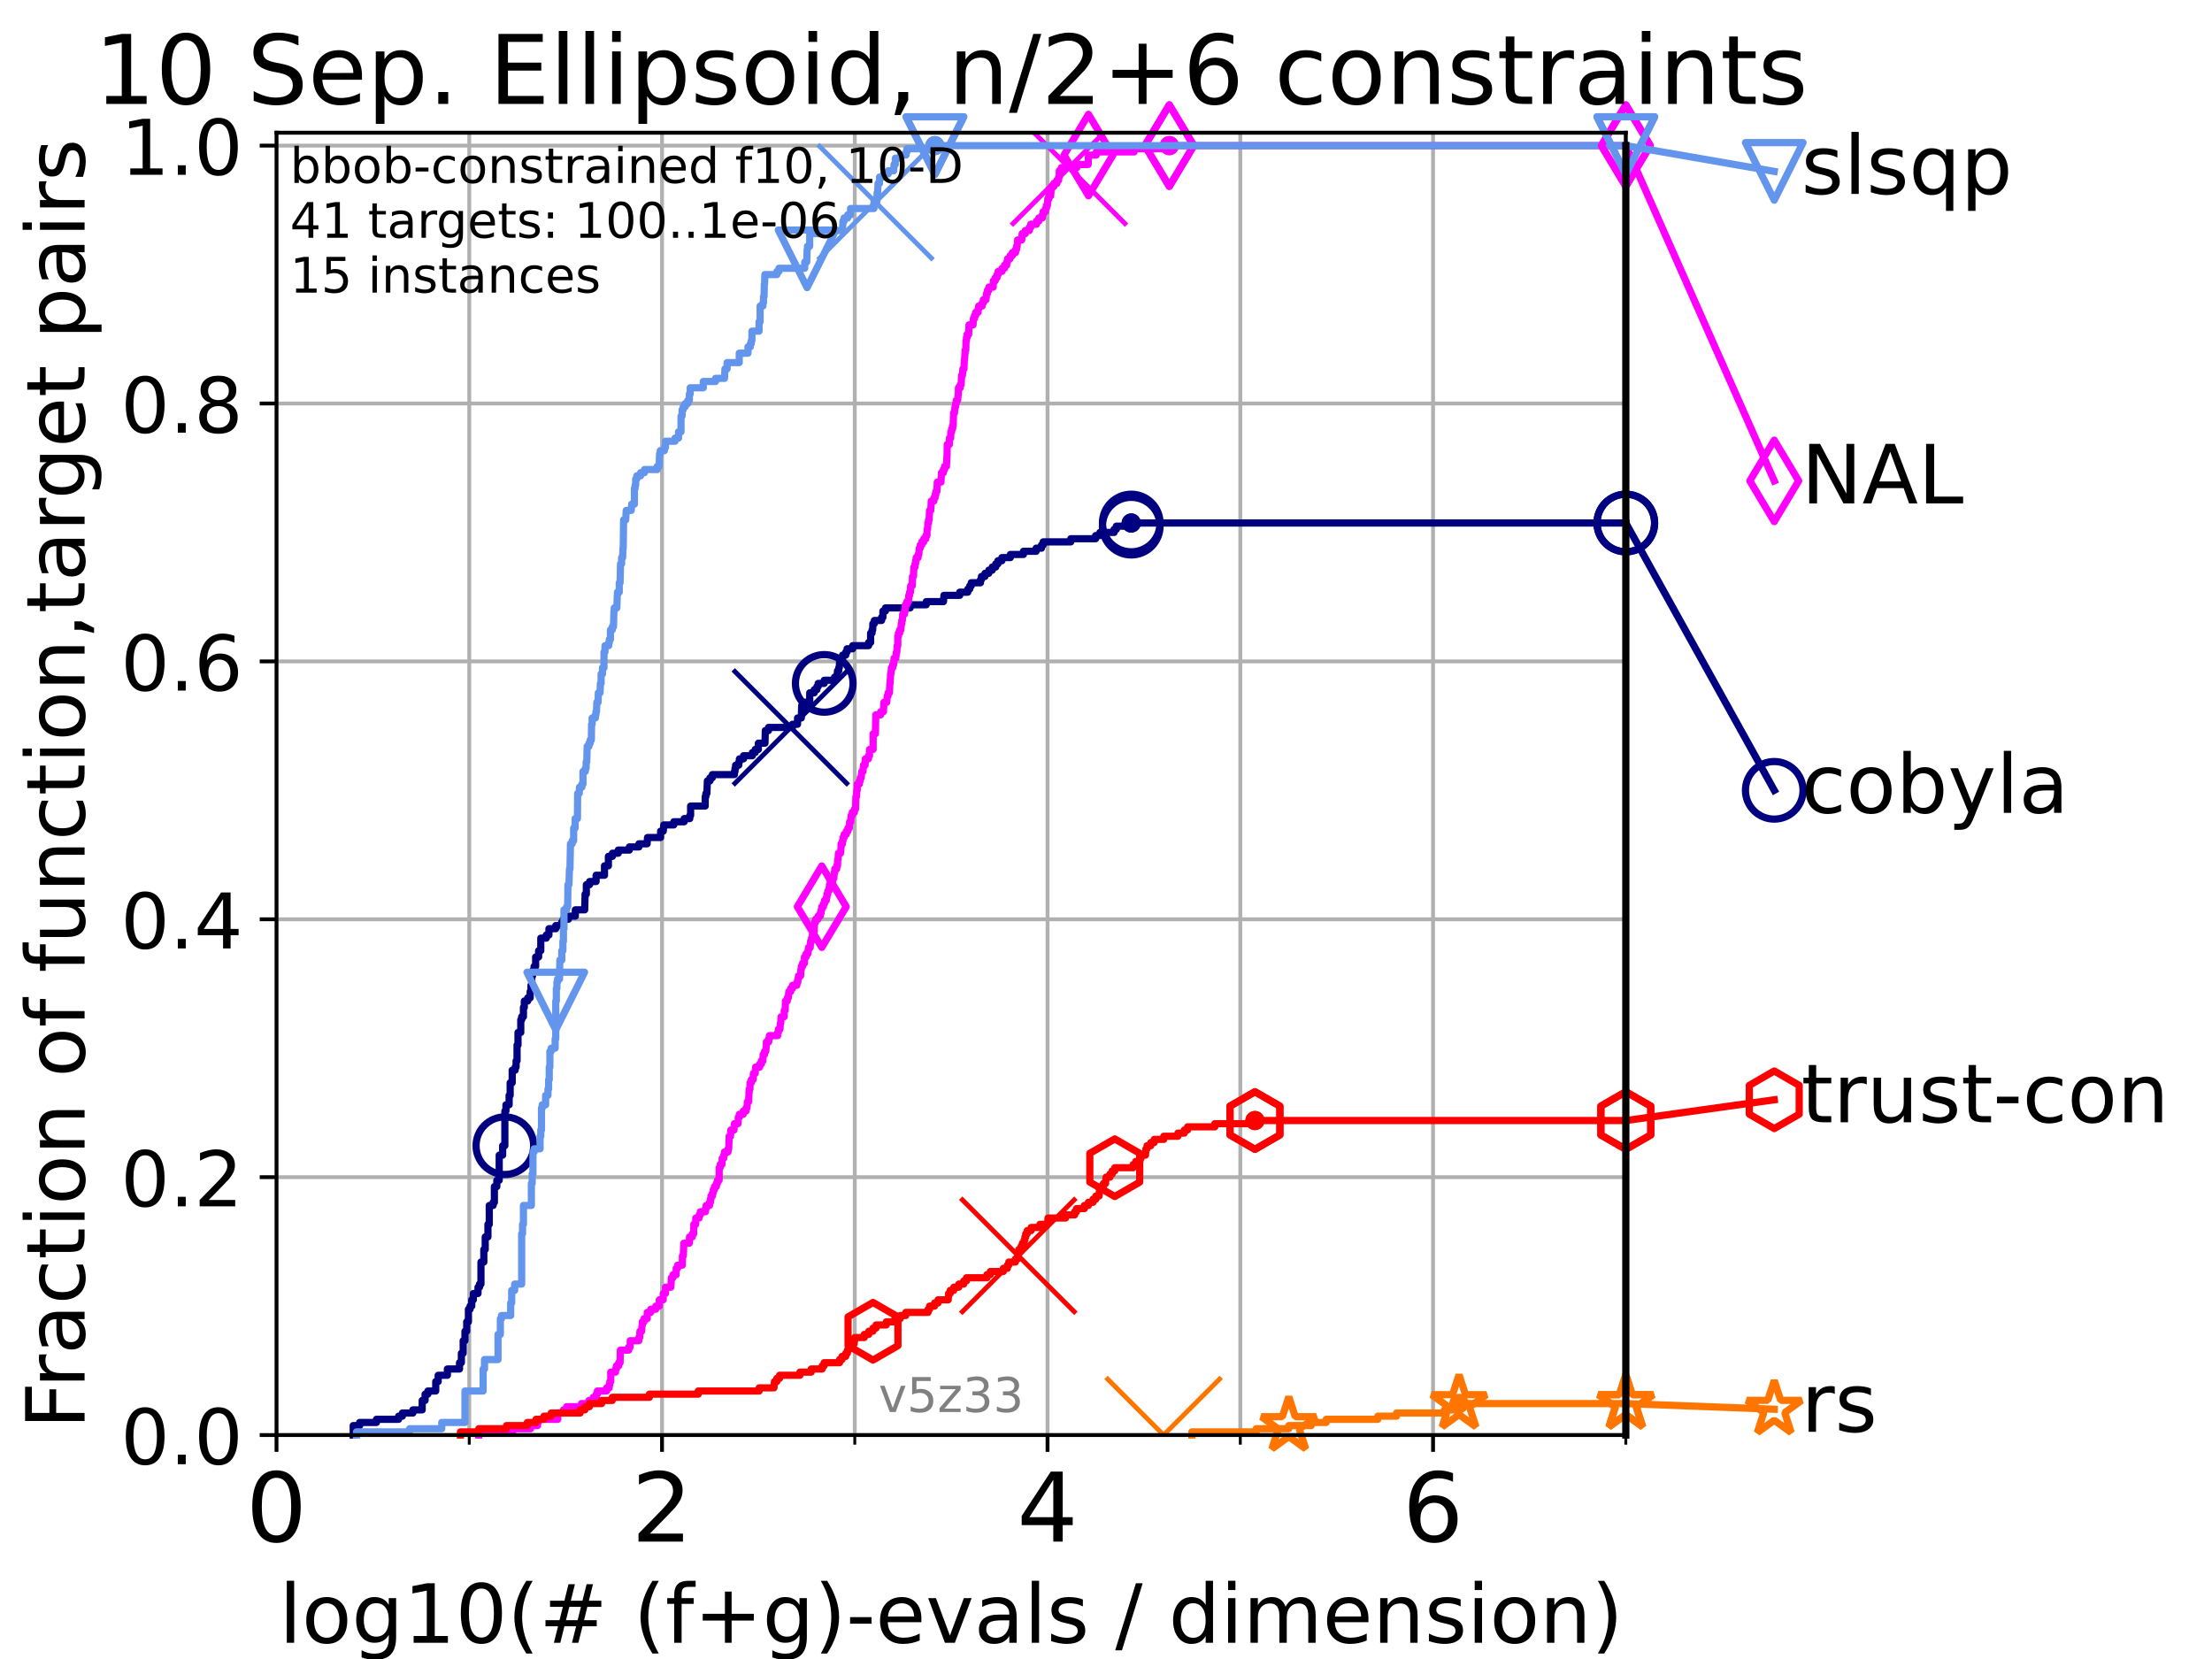 <?xml version="1.0" encoding="utf-8" standalone="no"?>
<!DOCTYPE svg PUBLIC "-//W3C//DTD SVG 1.1//EN"
  "http://www.w3.org/Graphics/SVG/1.1/DTD/svg11.dtd">
<!-- Created with matplotlib (https://matplotlib.org/) -->
<svg height="345.6pt" version="1.1" viewBox="0 0 460.8 345.6" width="460.8pt" xmlns="http://www.w3.org/2000/svg" xmlns:xlink="http://www.w3.org/1999/xlink">
 <defs>
  <style type="text/css">*{stroke-linecap:butt;stroke-linejoin:round;}</style>
 </defs>
 <g id="figure_1">
  <g id="patch_1">
   <path d="M 0 345.6 
L 460.8 345.6 
L 460.8 0 
L 0 0 
z
" style="fill:#ffffff;"/>
  </g>
  <g id="axes_1">
   <g id="patch_2">
    <path d="M 57.6 298.944 
L 338.688 298.944 
L 338.688 27.648 
L 57.6 27.648 
z
" style="fill:#ffffff;"/>
   </g>
   <g id="matplotlib.axis_1">
    <g id="xtick_1">
     <g id="line2d_1">
      <path clip-path="url(#p45b9eda3cd)" d="M 57.6 298.944 
L 57.6 27.648 
" style="fill:none;stroke:#b0b0b0;stroke-linecap:square;stroke-width:0.8;"/>
     </g>
     <g id="line2d_2">
      <defs>
       <path d="M 0 0 
L 0 3.5 
" id="m52b009703f" style="stroke:#000000;stroke-width:0.8;"/>
      </defs>
      <g>
       <use style="stroke:#000000;stroke-width:0.8;" x="57.6" xlink:href="#m52b009703f" y="298.944"/>
      </g>
     </g>
     <g id="text_1">
      <!-- 0 -->
      <g transform="translate(51.237 321.141)scale(0.2 -0.2)">
       <defs>
        <path d="M 31.781 66.406 
Q 24.172 66.406 20.328 58.906 
Q 16.5 51.422 16.5 36.375 
Q 16.5 21.391 20.328 13.891 
Q 24.172 6.391 31.781 6.391 
Q 39.453 6.391 43.281 13.891 
Q 47.125 21.391 47.125 36.375 
Q 47.125 51.422 43.281 58.906 
Q 39.453 66.406 31.781 66.406 
z
M 31.781 74.219 
Q 44.047 74.219 50.516 64.516 
Q 56.984 54.828 56.984 36.375 
Q 56.984 17.969 50.516 8.266 
Q 44.047 -1.422 31.781 -1.422 
Q 19.531 -1.422 13.062 8.266 
Q 6.594 17.969 6.594 36.375 
Q 6.594 54.828 13.062 64.516 
Q 19.531 74.219 31.781 74.219 
z
" id="DejaVuSans-48"/>
       </defs>
       <use xlink:href="#DejaVuSans-48"/>
      </g>
     </g>
    </g>
    <g id="xtick_2">
     <g id="line2d_3">
      <path clip-path="url(#p45b9eda3cd)" d="M 137.911 298.944 
L 137.911 27.648 
" style="fill:none;stroke:#b0b0b0;stroke-linecap:square;stroke-width:0.8;"/>
     </g>
     <g id="line2d_4">
      <g>
       <use style="stroke:#000000;stroke-width:0.8;" x="137.911" xlink:href="#m52b009703f" y="298.944"/>
      </g>
     </g>
     <g id="text_2">
      <!-- 2 -->
      <g transform="translate(131.548 321.141)scale(0.2 -0.2)">
       <defs>
        <path d="M 19.188 8.297 
L 53.609 8.297 
L 53.609 0 
L 7.328 0 
L 7.328 8.297 
Q 12.938 14.109 22.625 23.891 
Q 32.328 33.688 34.812 36.531 
Q 39.547 41.844 41.422 45.531 
Q 43.312 49.219 43.312 52.781 
Q 43.312 58.594 39.234 62.25 
Q 35.156 65.922 28.609 65.922 
Q 23.969 65.922 18.812 64.312 
Q 13.672 62.703 7.812 59.422 
L 7.812 69.391 
Q 13.766 71.781 18.938 73 
Q 24.125 74.219 28.422 74.219 
Q 39.75 74.219 46.484 68.547 
Q 53.219 62.891 53.219 53.422 
Q 53.219 48.922 51.531 44.891 
Q 49.859 40.875 45.406 35.406 
Q 44.188 33.984 37.641 27.219 
Q 31.109 20.453 19.188 8.297 
z
" id="DejaVuSans-50"/>
       </defs>
       <use xlink:href="#DejaVuSans-50"/>
      </g>
     </g>
    </g>
    <g id="xtick_3">
     <g id="line2d_5">
      <path clip-path="url(#p45b9eda3cd)" d="M 218.222 298.944 
L 218.222 27.648 
" style="fill:none;stroke:#b0b0b0;stroke-linecap:square;stroke-width:0.8;"/>
     </g>
     <g id="line2d_6">
      <g>
       <use style="stroke:#000000;stroke-width:0.8;" x="218.222" xlink:href="#m52b009703f" y="298.944"/>
      </g>
     </g>
     <g id="text_3">
      <!-- 4 -->
      <g transform="translate(211.859 321.141)scale(0.2 -0.2)">
       <defs>
        <path d="M 37.797 64.312 
L 12.891 25.391 
L 37.797 25.391 
z
M 35.203 72.906 
L 47.609 72.906 
L 47.609 25.391 
L 58.016 25.391 
L 58.016 17.188 
L 47.609 17.188 
L 47.609 0 
L 37.797 0 
L 37.797 17.188 
L 4.891 17.188 
L 4.891 26.703 
z
" id="DejaVuSans-52"/>
       </defs>
       <use xlink:href="#DejaVuSans-52"/>
      </g>
     </g>
    </g>
    <g id="xtick_4">
     <g id="line2d_7">
      <path clip-path="url(#p45b9eda3cd)" d="M 298.533 298.944 
L 298.533 27.648 
" style="fill:none;stroke:#b0b0b0;stroke-linecap:square;stroke-width:0.8;"/>
     </g>
     <g id="line2d_8">
      <g>
       <use style="stroke:#000000;stroke-width:0.8;" x="298.533" xlink:href="#m52b009703f" y="298.944"/>
      </g>
     </g>
     <g id="text_4">
      <!-- 6 -->
      <g transform="translate(292.17 321.141)scale(0.2 -0.2)">
       <defs>
        <path d="M 33.016 40.375 
Q 26.375 40.375 22.484 35.828 
Q 18.609 31.297 18.609 23.391 
Q 18.609 15.531 22.484 10.953 
Q 26.375 6.391 33.016 6.391 
Q 39.656 6.391 43.531 10.953 
Q 47.406 15.531 47.406 23.391 
Q 47.406 31.297 43.531 35.828 
Q 39.656 40.375 33.016 40.375 
z
M 52.594 71.297 
L 52.594 62.312 
Q 48.875 64.062 45.094 64.984 
Q 41.312 65.922 37.594 65.922 
Q 27.828 65.922 22.672 59.328 
Q 17.531 52.734 16.797 39.406 
Q 19.672 43.656 24.016 45.922 
Q 28.375 48.188 33.594 48.188 
Q 44.578 48.188 50.953 41.516 
Q 57.328 34.859 57.328 23.391 
Q 57.328 12.156 50.688 5.359 
Q 44.047 -1.422 33.016 -1.422 
Q 20.359 -1.422 13.672 8.266 
Q 6.984 17.969 6.984 36.375 
Q 6.984 53.656 15.188 63.938 
Q 23.391 74.219 37.203 74.219 
Q 40.922 74.219 44.703 73.484 
Q 48.484 72.75 52.594 71.297 
z
" id="DejaVuSans-54"/>
       </defs>
       <use xlink:href="#DejaVuSans-54"/>
      </g>
     </g>
    </g>
    <g id="xtick_5">
     <g id="line2d_9">
      <path clip-path="url(#p45b9eda3cd)" d="M 97.755 298.944 
L 97.755 27.648 
" style="fill:none;stroke:#b0b0b0;stroke-linecap:square;stroke-width:0.8;"/>
     </g>
     <g id="line2d_10">
      <defs>
       <path d="M 0 0 
L 0 2 
" id="m2a8f2669ad" style="stroke:#000000;stroke-width:0.6;"/>
      </defs>
      <g>
       <use style="stroke:#000000;stroke-width:0.6;" x="97.755" xlink:href="#m2a8f2669ad" y="298.944"/>
      </g>
     </g>
    </g>
    <g id="xtick_6">
     <g id="line2d_11">
      <path clip-path="url(#p45b9eda3cd)" d="M 178.066 298.944 
L 178.066 27.648 
" style="fill:none;stroke:#b0b0b0;stroke-linecap:square;stroke-width:0.8;"/>
     </g>
     <g id="line2d_12">
      <g>
       <use style="stroke:#000000;stroke-width:0.6;" x="178.066" xlink:href="#m2a8f2669ad" y="298.944"/>
      </g>
     </g>
    </g>
    <g id="xtick_7">
     <g id="line2d_13">
      <path clip-path="url(#p45b9eda3cd)" d="M 258.377 298.944 
L 258.377 27.648 
" style="fill:none;stroke:#b0b0b0;stroke-linecap:square;stroke-width:0.8;"/>
     </g>
     <g id="line2d_14">
      <g>
       <use style="stroke:#000000;stroke-width:0.6;" x="258.377" xlink:href="#m2a8f2669ad" y="298.944"/>
      </g>
     </g>
    </g>
    <g id="xtick_8">
     <g id="line2d_15">
      <path clip-path="url(#p45b9eda3cd)" d="M 338.688 298.944 
L 338.688 27.648 
" style="fill:none;stroke:#b0b0b0;stroke-linecap:square;stroke-width:0.8;"/>
     </g>
     <g id="line2d_16">
      <g>
       <use style="stroke:#000000;stroke-width:0.6;" x="338.688" xlink:href="#m2a8f2669ad" y="298.944"/>
      </g>
     </g>
    </g>
    <g id="text_5">
     <!-- log10(# (f+g)-evals / dimension) -->
     <g transform="translate(58.145 342.218)scale(0.17 -0.17)">
      <defs>
       <path d="M 9.422 75.984 
L 18.406 75.984 
L 18.406 0 
L 9.422 0 
z
" id="DejaVuSans-108"/>
       <path d="M 30.609 48.391 
Q 23.391 48.391 19.188 42.75 
Q 14.984 37.109 14.984 27.297 
Q 14.984 17.484 19.156 11.844 
Q 23.344 6.203 30.609 6.203 
Q 37.797 6.203 41.984 11.859 
Q 46.188 17.531 46.188 27.297 
Q 46.188 37.016 41.984 42.703 
Q 37.797 48.391 30.609 48.391 
z
M 30.609 56 
Q 42.328 56 49.016 48.375 
Q 55.719 40.766 55.719 27.297 
Q 55.719 13.875 49.016 6.219 
Q 42.328 -1.422 30.609 -1.422 
Q 18.844 -1.422 12.172 6.219 
Q 5.516 13.875 5.516 27.297 
Q 5.516 40.766 12.172 48.375 
Q 18.844 56 30.609 56 
z
" id="DejaVuSans-111"/>
       <path d="M 45.406 27.984 
Q 45.406 37.75 41.375 43.109 
Q 37.359 48.484 30.078 48.484 
Q 22.859 48.484 18.828 43.109 
Q 14.797 37.75 14.797 27.984 
Q 14.797 18.266 18.828 12.891 
Q 22.859 7.516 30.078 7.516 
Q 37.359 7.516 41.375 12.891 
Q 45.406 18.266 45.406 27.984 
z
M 54.391 6.781 
Q 54.391 -7.172 48.188 -13.984 
Q 42 -20.797 29.203 -20.797 
Q 24.469 -20.797 20.266 -20.094 
Q 16.062 -19.391 12.109 -17.922 
L 12.109 -9.188 
Q 16.062 -11.328 19.922 -12.344 
Q 23.781 -13.375 27.781 -13.375 
Q 36.625 -13.375 41.016 -8.766 
Q 45.406 -4.156 45.406 5.172 
L 45.406 9.625 
Q 42.625 4.781 38.281 2.391 
Q 33.938 0 27.875 0 
Q 17.828 0 11.672 7.656 
Q 5.516 15.328 5.516 27.984 
Q 5.516 40.672 11.672 48.328 
Q 17.828 56 27.875 56 
Q 33.938 56 38.281 53.609 
Q 42.625 51.219 45.406 46.391 
L 45.406 54.688 
L 54.391 54.688 
z
" id="DejaVuSans-103"/>
       <path d="M 12.406 8.297 
L 28.516 8.297 
L 28.516 63.922 
L 10.984 60.406 
L 10.984 69.391 
L 28.422 72.906 
L 38.281 72.906 
L 38.281 8.297 
L 54.391 8.297 
L 54.391 0 
L 12.406 0 
z
" id="DejaVuSans-49"/>
       <path d="M 31 75.875 
Q 24.469 64.656 21.281 53.656 
Q 18.109 42.672 18.109 31.391 
Q 18.109 20.125 21.312 9.062 
Q 24.516 -2 31 -13.188 
L 23.188 -13.188 
Q 15.875 -1.703 12.234 9.375 
Q 8.594 20.453 8.594 31.391 
Q 8.594 42.281 12.203 53.312 
Q 15.828 64.359 23.188 75.875 
z
" id="DejaVuSans-40"/>
       <path d="M 51.125 44 
L 36.922 44 
L 32.812 27.688 
L 47.125 27.688 
z
M 43.797 71.781 
L 38.719 51.516 
L 52.984 51.516 
L 58.109 71.781 
L 65.922 71.781 
L 60.891 51.516 
L 76.125 51.516 
L 76.125 44 
L 58.984 44 
L 54.984 27.688 
L 70.516 27.688 
L 70.516 20.219 
L 53.078 20.219 
L 48 0 
L 40.188 0 
L 45.219 20.219 
L 30.906 20.219 
L 25.875 0 
L 18.016 0 
L 23.094 20.219 
L 7.719 20.219 
L 7.719 27.688 
L 24.906 27.688 
L 29 44 
L 13.281 44 
L 13.281 51.516 
L 30.906 51.516 
L 35.891 71.781 
z
" id="DejaVuSans-35"/>
       <path id="DejaVuSans-32"/>
       <path d="M 37.109 75.984 
L 37.109 68.5 
L 28.516 68.5 
Q 23.688 68.5 21.797 66.547 
Q 19.922 64.594 19.922 59.516 
L 19.922 54.688 
L 34.719 54.688 
L 34.719 47.703 
L 19.922 47.703 
L 19.922 0 
L 10.891 0 
L 10.891 47.703 
L 2.297 47.703 
L 2.297 54.688 
L 10.891 54.688 
L 10.891 58.5 
Q 10.891 67.625 15.141 71.797 
Q 19.391 75.984 28.609 75.984 
z
" id="DejaVuSans-102"/>
       <path d="M 46 62.703 
L 46 35.5 
L 73.188 35.5 
L 73.188 27.203 
L 46 27.203 
L 46 0 
L 37.797 0 
L 37.797 27.203 
L 10.594 27.203 
L 10.594 35.5 
L 37.797 35.5 
L 37.797 62.703 
z
" id="DejaVuSans-43"/>
       <path d="M 8.016 75.875 
L 15.828 75.875 
Q 23.141 64.359 26.781 53.312 
Q 30.422 42.281 30.422 31.391 
Q 30.422 20.453 26.781 9.375 
Q 23.141 -1.703 15.828 -13.188 
L 8.016 -13.188 
Q 14.5 -2 17.703 9.062 
Q 20.906 20.125 20.906 31.391 
Q 20.906 42.672 17.703 53.656 
Q 14.5 64.656 8.016 75.875 
z
" id="DejaVuSans-41"/>
       <path d="M 4.891 31.391 
L 31.203 31.391 
L 31.203 23.391 
L 4.891 23.391 
z
" id="DejaVuSans-45"/>
       <path d="M 56.203 29.594 
L 56.203 25.203 
L 14.891 25.203 
Q 15.484 15.922 20.484 11.062 
Q 25.484 6.203 34.422 6.203 
Q 39.594 6.203 44.453 7.469 
Q 49.312 8.734 54.109 11.281 
L 54.109 2.781 
Q 49.266 0.734 44.188 -0.344 
Q 39.109 -1.422 33.891 -1.422 
Q 20.797 -1.422 13.156 6.188 
Q 5.516 13.812 5.516 26.812 
Q 5.516 40.234 12.766 48.109 
Q 20.016 56 32.328 56 
Q 43.359 56 49.781 48.891 
Q 56.203 41.797 56.203 29.594 
z
M 47.219 32.234 
Q 47.125 39.594 43.094 43.984 
Q 39.062 48.391 32.422 48.391 
Q 24.906 48.391 20.391 44.141 
Q 15.875 39.891 15.188 32.172 
z
" id="DejaVuSans-101"/>
       <path d="M 2.984 54.688 
L 12.5 54.688 
L 29.594 8.797 
L 46.688 54.688 
L 56.203 54.688 
L 35.688 0 
L 23.484 0 
z
" id="DejaVuSans-118"/>
       <path d="M 34.281 27.484 
Q 23.391 27.484 19.188 25 
Q 14.984 22.516 14.984 16.5 
Q 14.984 11.719 18.141 8.906 
Q 21.297 6.109 26.703 6.109 
Q 34.188 6.109 38.703 11.406 
Q 43.219 16.703 43.219 25.484 
L 43.219 27.484 
z
M 52.203 31.203 
L 52.203 0 
L 43.219 0 
L 43.219 8.297 
Q 40.141 3.328 35.547 0.953 
Q 30.953 -1.422 24.312 -1.422 
Q 15.922 -1.422 10.953 3.297 
Q 6 8.016 6 15.922 
Q 6 25.141 12.172 29.828 
Q 18.359 34.516 30.609 34.516 
L 43.219 34.516 
L 43.219 35.406 
Q 43.219 41.609 39.141 45 
Q 35.062 48.391 27.688 48.391 
Q 23 48.391 18.547 47.266 
Q 14.109 46.141 10.016 43.891 
L 10.016 52.203 
Q 14.938 54.109 19.578 55.047 
Q 24.219 56 28.609 56 
Q 40.484 56 46.344 49.844 
Q 52.203 43.703 52.203 31.203 
z
" id="DejaVuSans-97"/>
       <path d="M 44.281 53.078 
L 44.281 44.578 
Q 40.484 46.531 36.375 47.5 
Q 32.281 48.484 27.875 48.484 
Q 21.188 48.484 17.844 46.438 
Q 14.5 44.391 14.5 40.281 
Q 14.5 37.156 16.891 35.375 
Q 19.281 33.594 26.516 31.984 
L 29.594 31.297 
Q 39.156 29.25 43.188 25.516 
Q 47.219 21.781 47.219 15.094 
Q 47.219 7.469 41.188 3.016 
Q 35.156 -1.422 24.609 -1.422 
Q 20.219 -1.422 15.453 -0.562 
Q 10.688 0.297 5.422 2 
L 5.422 11.281 
Q 10.406 8.688 15.234 7.391 
Q 20.062 6.109 24.812 6.109 
Q 31.156 6.109 34.562 8.281 
Q 37.984 10.453 37.984 14.406 
Q 37.984 18.062 35.516 20.016 
Q 33.062 21.969 24.703 23.781 
L 21.578 24.516 
Q 13.234 26.266 9.516 29.906 
Q 5.812 33.547 5.812 39.891 
Q 5.812 47.609 11.281 51.797 
Q 16.75 56 26.812 56 
Q 31.781 56 36.172 55.266 
Q 40.578 54.547 44.281 53.078 
z
" id="DejaVuSans-115"/>
       <path d="M 25.391 72.906 
L 33.688 72.906 
L 8.297 -9.281 
L 0 -9.281 
z
" id="DejaVuSans-47"/>
       <path d="M 45.406 46.391 
L 45.406 75.984 
L 54.391 75.984 
L 54.391 0 
L 45.406 0 
L 45.406 8.203 
Q 42.578 3.328 38.25 0.953 
Q 33.938 -1.422 27.875 -1.422 
Q 17.969 -1.422 11.734 6.484 
Q 5.516 14.406 5.516 27.297 
Q 5.516 40.188 11.734 48.094 
Q 17.969 56 27.875 56 
Q 33.938 56 38.25 53.625 
Q 42.578 51.266 45.406 46.391 
z
M 14.797 27.297 
Q 14.797 17.391 18.875 11.75 
Q 22.953 6.109 30.078 6.109 
Q 37.203 6.109 41.297 11.75 
Q 45.406 17.391 45.406 27.297 
Q 45.406 37.203 41.297 42.844 
Q 37.203 48.484 30.078 48.484 
Q 22.953 48.484 18.875 42.844 
Q 14.797 37.203 14.797 27.297 
z
" id="DejaVuSans-100"/>
       <path d="M 9.422 54.688 
L 18.406 54.688 
L 18.406 0 
L 9.422 0 
z
M 9.422 75.984 
L 18.406 75.984 
L 18.406 64.594 
L 9.422 64.594 
z
" id="DejaVuSans-105"/>
       <path d="M 52 44.188 
Q 55.375 50.25 60.062 53.125 
Q 64.75 56 71.094 56 
Q 79.641 56 84.281 50.016 
Q 88.922 44.047 88.922 33.016 
L 88.922 0 
L 79.891 0 
L 79.891 32.719 
Q 79.891 40.578 77.094 44.375 
Q 74.312 48.188 68.609 48.188 
Q 61.625 48.188 57.562 43.547 
Q 53.516 38.922 53.516 30.906 
L 53.516 0 
L 44.484 0 
L 44.484 32.719 
Q 44.484 40.625 41.703 44.406 
Q 38.922 48.188 33.109 48.188 
Q 26.219 48.188 22.156 43.531 
Q 18.109 38.875 18.109 30.906 
L 18.109 0 
L 9.078 0 
L 9.078 54.688 
L 18.109 54.688 
L 18.109 46.188 
Q 21.188 51.219 25.484 53.609 
Q 29.781 56 35.688 56 
Q 41.656 56 45.828 52.969 
Q 50 49.953 52 44.188 
z
" id="DejaVuSans-109"/>
       <path d="M 54.891 33.016 
L 54.891 0 
L 45.906 0 
L 45.906 32.719 
Q 45.906 40.484 42.875 44.328 
Q 39.844 48.188 33.797 48.188 
Q 26.516 48.188 22.312 43.547 
Q 18.109 38.922 18.109 30.906 
L 18.109 0 
L 9.078 0 
L 9.078 54.688 
L 18.109 54.688 
L 18.109 46.188 
Q 21.344 51.125 25.703 53.562 
Q 30.078 56 35.797 56 
Q 45.219 56 50.047 50.172 
Q 54.891 44.344 54.891 33.016 
z
" id="DejaVuSans-110"/>
      </defs>
      <use xlink:href="#DejaVuSans-108"/>
      <use x="27.783" xlink:href="#DejaVuSans-111"/>
      <use x="88.965" xlink:href="#DejaVuSans-103"/>
      <use x="152.441" xlink:href="#DejaVuSans-49"/>
      <use x="216.064" xlink:href="#DejaVuSans-48"/>
      <use x="279.688" xlink:href="#DejaVuSans-40"/>
      <use x="318.701" xlink:href="#DejaVuSans-35"/>
      <use x="402.49" xlink:href="#DejaVuSans-32"/>
      <use x="434.277" xlink:href="#DejaVuSans-40"/>
      <use x="473.291" xlink:href="#DejaVuSans-102"/>
      <use x="508.496" xlink:href="#DejaVuSans-43"/>
      <use x="592.285" xlink:href="#DejaVuSans-103"/>
      <use x="655.762" xlink:href="#DejaVuSans-41"/>
      <use x="694.775" xlink:href="#DejaVuSans-45"/>
      <use x="730.859" xlink:href="#DejaVuSans-101"/>
      <use x="792.383" xlink:href="#DejaVuSans-118"/>
      <use x="851.562" xlink:href="#DejaVuSans-97"/>
      <use x="912.842" xlink:href="#DejaVuSans-108"/>
      <use x="940.625" xlink:href="#DejaVuSans-115"/>
      <use x="992.725" xlink:href="#DejaVuSans-32"/>
      <use x="1024.512" xlink:href="#DejaVuSans-47"/>
      <use x="1058.203" xlink:href="#DejaVuSans-32"/>
      <use x="1089.99" xlink:href="#DejaVuSans-100"/>
      <use x="1153.467" xlink:href="#DejaVuSans-105"/>
      <use x="1181.25" xlink:href="#DejaVuSans-109"/>
      <use x="1278.662" xlink:href="#DejaVuSans-101"/>
      <use x="1340.186" xlink:href="#DejaVuSans-110"/>
      <use x="1403.564" xlink:href="#DejaVuSans-115"/>
      <use x="1455.664" xlink:href="#DejaVuSans-105"/>
      <use x="1483.447" xlink:href="#DejaVuSans-111"/>
      <use x="1544.629" xlink:href="#DejaVuSans-110"/>
      <use x="1608.008" xlink:href="#DejaVuSans-41"/>
     </g>
    </g>
   </g>
   <g id="matplotlib.axis_2">
    <g id="ytick_1">
     <g id="line2d_17">
      <path clip-path="url(#p45b9eda3cd)" d="M 57.6 298.944 
L 338.688 298.944 
" style="fill:none;stroke:#b0b0b0;stroke-linecap:square;stroke-width:0.8;"/>
     </g>
     <g id="line2d_18">
      <defs>
       <path d="M 0 0 
L -3.5 0 
" id="m7c2e4696e3" style="stroke:#000000;stroke-width:0.8;"/>
      </defs>
      <g>
       <use style="stroke:#000000;stroke-width:0.8;" x="57.6" xlink:href="#m7c2e4696e3" y="298.944"/>
      </g>
     </g>
     <g id="text_6">
      <!-- 0.0 -->
      <g transform="translate(25.155 305.023)scale(0.16 -0.16)">
       <defs>
        <path d="M 10.688 12.406 
L 21 12.406 
L 21 0 
L 10.688 0 
z
" id="DejaVuSans-46"/>
       </defs>
       <use xlink:href="#DejaVuSans-48"/>
       <use x="63.623" xlink:href="#DejaVuSans-46"/>
       <use x="95.41" xlink:href="#DejaVuSans-48"/>
      </g>
     </g>
    </g>
    <g id="ytick_2">
     <g id="line2d_19">
      <path clip-path="url(#p45b9eda3cd)" d="M 57.6 245.222 
L 338.688 245.222 
" style="fill:none;stroke:#b0b0b0;stroke-linecap:square;stroke-width:0.8;"/>
     </g>
     <g id="line2d_20">
      <g>
       <use style="stroke:#000000;stroke-width:0.8;" x="57.6" xlink:href="#m7c2e4696e3" y="245.222"/>
      </g>
     </g>
     <g id="text_7">
      <!-- 0.2 -->
      <g transform="translate(25.155 251.301)scale(0.16 -0.16)">
       <use xlink:href="#DejaVuSans-48"/>
       <use x="63.623" xlink:href="#DejaVuSans-46"/>
       <use x="95.41" xlink:href="#DejaVuSans-50"/>
      </g>
     </g>
    </g>
    <g id="ytick_3">
     <g id="line2d_21">
      <path clip-path="url(#p45b9eda3cd)" d="M 57.6 191.5 
L 338.688 191.5 
" style="fill:none;stroke:#b0b0b0;stroke-linecap:square;stroke-width:0.8;"/>
     </g>
     <g id="line2d_22">
      <g>
       <use style="stroke:#000000;stroke-width:0.8;" x="57.6" xlink:href="#m7c2e4696e3" y="191.5"/>
      </g>
     </g>
     <g id="text_8">
      <!-- 0.4 -->
      <g transform="translate(25.155 197.579)scale(0.16 -0.16)">
       <use xlink:href="#DejaVuSans-48"/>
       <use x="63.623" xlink:href="#DejaVuSans-46"/>
       <use x="95.41" xlink:href="#DejaVuSans-52"/>
      </g>
     </g>
    </g>
    <g id="ytick_4">
     <g id="line2d_23">
      <path clip-path="url(#p45b9eda3cd)" d="M 57.6 137.778 
L 338.688 137.778 
" style="fill:none;stroke:#b0b0b0;stroke-linecap:square;stroke-width:0.8;"/>
     </g>
     <g id="line2d_24">
      <g>
       <use style="stroke:#000000;stroke-width:0.8;" x="57.6" xlink:href="#m7c2e4696e3" y="137.778"/>
      </g>
     </g>
     <g id="text_9">
      <!-- 0.6 -->
      <g transform="translate(25.155 143.857)scale(0.16 -0.16)">
       <use xlink:href="#DejaVuSans-48"/>
       <use x="63.623" xlink:href="#DejaVuSans-46"/>
       <use x="95.41" xlink:href="#DejaVuSans-54"/>
      </g>
     </g>
    </g>
    <g id="ytick_5">
     <g id="line2d_25">
      <path clip-path="url(#p45b9eda3cd)" d="M 57.6 84.056 
L 338.688 84.056 
" style="fill:none;stroke:#b0b0b0;stroke-linecap:square;stroke-width:0.8;"/>
     </g>
     <g id="line2d_26">
      <g>
       <use style="stroke:#000000;stroke-width:0.8;" x="57.6" xlink:href="#m7c2e4696e3" y="84.056"/>
      </g>
     </g>
     <g id="text_10">
      <!-- 0.8 -->
      <g transform="translate(25.155 90.135)scale(0.16 -0.16)">
       <defs>
        <path d="M 31.781 34.625 
Q 24.75 34.625 20.719 30.859 
Q 16.703 27.094 16.703 20.516 
Q 16.703 13.922 20.719 10.156 
Q 24.75 6.391 31.781 6.391 
Q 38.812 6.391 42.859 10.172 
Q 46.922 13.969 46.922 20.516 
Q 46.922 27.094 42.891 30.859 
Q 38.875 34.625 31.781 34.625 
z
M 21.922 38.812 
Q 15.578 40.375 12.031 44.719 
Q 8.5 49.078 8.5 55.328 
Q 8.5 64.062 14.719 69.141 
Q 20.953 74.219 31.781 74.219 
Q 42.672 74.219 48.875 69.141 
Q 55.078 64.062 55.078 55.328 
Q 55.078 49.078 51.531 44.719 
Q 48 40.375 41.703 38.812 
Q 48.828 37.156 52.797 32.312 
Q 56.781 27.484 56.781 20.516 
Q 56.781 9.906 50.312 4.234 
Q 43.844 -1.422 31.781 -1.422 
Q 19.734 -1.422 13.25 4.234 
Q 6.781 9.906 6.781 20.516 
Q 6.781 27.484 10.781 32.312 
Q 14.797 37.156 21.922 38.812 
z
M 18.312 54.391 
Q 18.312 48.734 21.844 45.562 
Q 25.391 42.391 31.781 42.391 
Q 38.141 42.391 41.719 45.562 
Q 45.312 48.734 45.312 54.391 
Q 45.312 60.062 41.719 63.234 
Q 38.141 66.406 31.781 66.406 
Q 25.391 66.406 21.844 63.234 
Q 18.312 60.062 18.312 54.391 
z
" id="DejaVuSans-56"/>
       </defs>
       <use xlink:href="#DejaVuSans-48"/>
       <use x="63.623" xlink:href="#DejaVuSans-46"/>
       <use x="95.41" xlink:href="#DejaVuSans-56"/>
      </g>
     </g>
    </g>
    <g id="ytick_6">
     <g id="line2d_27">
      <path clip-path="url(#p45b9eda3cd)" d="M 57.6 30.334 
L 338.688 30.334 
" style="fill:none;stroke:#b0b0b0;stroke-linecap:square;stroke-width:0.8;"/>
     </g>
     <g id="line2d_28">
      <g>
       <use style="stroke:#000000;stroke-width:0.8;" x="57.6" xlink:href="#m7c2e4696e3" y="30.334"/>
      </g>
     </g>
     <g id="text_11">
      <!-- 1.0 -->
      <g transform="translate(25.155 36.413)scale(0.16 -0.16)">
       <use xlink:href="#DejaVuSans-49"/>
       <use x="63.623" xlink:href="#DejaVuSans-46"/>
       <use x="95.41" xlink:href="#DejaVuSans-48"/>
      </g>
     </g>
    </g>
    <g id="text_12">
     <!-- Fraction of function,target pairs -->
     <g transform="translate(17.62 297.681)rotate(-90)scale(0.17 -0.17)">
      <defs>
       <path d="M 9.812 72.906 
L 51.703 72.906 
L 51.703 64.594 
L 19.672 64.594 
L 19.672 43.109 
L 48.578 43.109 
L 48.578 34.812 
L 19.672 34.812 
L 19.672 0 
L 9.812 0 
z
" id="DejaVuSans-70"/>
       <path d="M 41.109 46.297 
Q 39.594 47.172 37.812 47.578 
Q 36.031 48 33.891 48 
Q 26.266 48 22.188 43.047 
Q 18.109 38.094 18.109 28.812 
L 18.109 0 
L 9.078 0 
L 9.078 54.688 
L 18.109 54.688 
L 18.109 46.188 
Q 20.953 51.172 25.484 53.578 
Q 30.031 56 36.531 56 
Q 37.453 56 38.578 55.875 
Q 39.703 55.766 41.062 55.516 
z
" id="DejaVuSans-114"/>
       <path d="M 48.781 52.594 
L 48.781 44.188 
Q 44.969 46.297 41.141 47.344 
Q 37.312 48.391 33.406 48.391 
Q 24.656 48.391 19.812 42.844 
Q 14.984 37.312 14.984 27.297 
Q 14.984 17.281 19.812 11.734 
Q 24.656 6.203 33.406 6.203 
Q 37.312 6.203 41.141 7.25 
Q 44.969 8.297 48.781 10.406 
L 48.781 2.094 
Q 45.016 0.344 40.984 -0.531 
Q 36.969 -1.422 32.422 -1.422 
Q 20.062 -1.422 12.781 6.344 
Q 5.516 14.109 5.516 27.297 
Q 5.516 40.672 12.859 48.328 
Q 20.219 56 33.016 56 
Q 37.156 56 41.109 55.141 
Q 45.062 54.297 48.781 52.594 
z
" id="DejaVuSans-99"/>
       <path d="M 18.312 70.219 
L 18.312 54.688 
L 36.812 54.688 
L 36.812 47.703 
L 18.312 47.703 
L 18.312 18.016 
Q 18.312 11.328 20.141 9.422 
Q 21.969 7.516 27.594 7.516 
L 36.812 7.516 
L 36.812 0 
L 27.594 0 
Q 17.188 0 13.234 3.875 
Q 9.281 7.766 9.281 18.016 
L 9.281 47.703 
L 2.688 47.703 
L 2.688 54.688 
L 9.281 54.688 
L 9.281 70.219 
z
" id="DejaVuSans-116"/>
       <path d="M 8.5 21.578 
L 8.5 54.688 
L 17.484 54.688 
L 17.484 21.922 
Q 17.484 14.156 20.5 10.266 
Q 23.531 6.391 29.594 6.391 
Q 36.859 6.391 41.078 11.031 
Q 45.312 15.672 45.312 23.688 
L 45.312 54.688 
L 54.297 54.688 
L 54.297 0 
L 45.312 0 
L 45.312 8.406 
Q 42.047 3.422 37.719 1 
Q 33.406 -1.422 27.688 -1.422 
Q 18.266 -1.422 13.375 4.438 
Q 8.5 10.297 8.5 21.578 
z
M 31.109 56 
z
" id="DejaVuSans-117"/>
       <path d="M 11.719 12.406 
L 22.016 12.406 
L 22.016 4 
L 14.016 -11.625 
L 7.719 -11.625 
L 11.719 4 
z
" id="DejaVuSans-44"/>
       <path d="M 18.109 8.203 
L 18.109 -20.797 
L 9.078 -20.797 
L 9.078 54.688 
L 18.109 54.688 
L 18.109 46.391 
Q 20.953 51.266 25.266 53.625 
Q 29.594 56 35.594 56 
Q 45.562 56 51.781 48.094 
Q 58.016 40.188 58.016 27.297 
Q 58.016 14.406 51.781 6.484 
Q 45.562 -1.422 35.594 -1.422 
Q 29.594 -1.422 25.266 0.953 
Q 20.953 3.328 18.109 8.203 
z
M 48.688 27.297 
Q 48.688 37.203 44.609 42.844 
Q 40.531 48.484 33.406 48.484 
Q 26.266 48.484 22.188 42.844 
Q 18.109 37.203 18.109 27.297 
Q 18.109 17.391 22.188 11.75 
Q 26.266 6.109 33.406 6.109 
Q 40.531 6.109 44.609 11.75 
Q 48.688 17.391 48.688 27.297 
z
" id="DejaVuSans-112"/>
      </defs>
      <use xlink:href="#DejaVuSans-70"/>
      <use x="50.27" xlink:href="#DejaVuSans-114"/>
      <use x="91.383" xlink:href="#DejaVuSans-97"/>
      <use x="152.662" xlink:href="#DejaVuSans-99"/>
      <use x="207.643" xlink:href="#DejaVuSans-116"/>
      <use x="246.852" xlink:href="#DejaVuSans-105"/>
      <use x="274.635" xlink:href="#DejaVuSans-111"/>
      <use x="335.816" xlink:href="#DejaVuSans-110"/>
      <use x="399.195" xlink:href="#DejaVuSans-32"/>
      <use x="430.982" xlink:href="#DejaVuSans-111"/>
      <use x="492.164" xlink:href="#DejaVuSans-102"/>
      <use x="527.369" xlink:href="#DejaVuSans-32"/>
      <use x="559.156" xlink:href="#DejaVuSans-102"/>
      <use x="594.361" xlink:href="#DejaVuSans-117"/>
      <use x="657.74" xlink:href="#DejaVuSans-110"/>
      <use x="721.119" xlink:href="#DejaVuSans-99"/>
      <use x="776.1" xlink:href="#DejaVuSans-116"/>
      <use x="815.309" xlink:href="#DejaVuSans-105"/>
      <use x="843.092" xlink:href="#DejaVuSans-111"/>
      <use x="904.273" xlink:href="#DejaVuSans-110"/>
      <use x="967.652" xlink:href="#DejaVuSans-44"/>
      <use x="999.439" xlink:href="#DejaVuSans-116"/>
      <use x="1038.648" xlink:href="#DejaVuSans-97"/>
      <use x="1099.928" xlink:href="#DejaVuSans-114"/>
      <use x="1139.291" xlink:href="#DejaVuSans-103"/>
      <use x="1202.768" xlink:href="#DejaVuSans-101"/>
      <use x="1264.291" xlink:href="#DejaVuSans-116"/>
      <use x="1303.5" xlink:href="#DejaVuSans-32"/>
      <use x="1335.287" xlink:href="#DejaVuSans-112"/>
      <use x="1398.764" xlink:href="#DejaVuSans-97"/>
      <use x="1460.043" xlink:href="#DejaVuSans-105"/>
      <use x="1487.826" xlink:href="#DejaVuSans-114"/>
      <use x="1528.939" xlink:href="#DejaVuSans-115"/>
     </g>
    </g>
   </g>
   <g id="line2d_29">
    <defs>
     <path d="M 0 1.5 
C 0.398 1.5 0.779 1.342 1.061 1.061 
C 1.342 0.779 1.5 0.398 1.5 0 
C 1.5 -0.398 1.342 -0.779 1.061 -1.061 
C 0.779 -1.342 0.398 -1.5 0 -1.5 
C -0.398 -1.5 -0.779 -1.342 -1.061 -1.061 
C -1.342 -0.779 -1.5 -0.398 -1.5 0 
C -1.5 0.398 -1.342 0.779 -1.061 1.061 
C -0.779 1.342 -0.398 1.5 0 1.5 
z
" id="mb03b4935b6" style="stroke:#000080;"/>
    </defs>
    <g>
     <use style="fill:#000080;stroke:#000080;" x="235.657" xlink:href="#mb03b4935b6" y="108.952"/>
     <use style="fill:#000080;stroke:#000080;" x="235.657" xlink:href="#mb03b4935b6" y="108.952"/>
    </g>
   </g>
   <g id="line2d_30">
    <path d="M 73.579 298.944 
L 73.579 296.979 
L 74.922 296.979 
L 74.922 296.323 
L 78.421 296.323 
L 78.421 295.668 
L 83.037 295.668 
L 83.037 295.013 
L 83.83 295.013 
L 83.83 294.358 
L 86.013 294.358 
L 86.013 293.703 
L 87.952 293.703 
L 87.952 291.737 
L 88.554 291.737 
L 88.554 290.427 
L 89.135 290.427 
L 89.135 289.772 
L 90.771 289.772 
L 90.771 287.807 
L 91.284 287.807 
L 91.284 286.496 
L 93.197 286.496 
L 93.197 285.186 
L 95.723 285.186 
L 95.723 283.876 
L 96.111 283.876 
L 96.111 281.91 
L 96.49 281.91 
L 96.49 279.29 
L 96.861 279.29 
L 96.861 277.324 
L 97.224 277.324 
L 97.224 275.359 
L 97.58 275.359 
L 97.58 272.738 
L 97.929 272.738 
L 97.929 272.083 
L 98.271 272.083 
L 98.271 270.773 
L 98.606 270.773 
L 98.606 269.462 
L 99.575 269.462 
L 99.575 268.152 
L 99.887 268.152 
L 99.887 267.497 
L 100.193 267.497 
L 100.193 262.911 
L 100.789 262.911 
L 100.789 260.29 
L 101.08 260.29 
L 101.08 257.67 
L 101.647 257.67 
L 101.647 255.049 
L 101.924 255.049 
L 101.924 251.118 
L 102.729 251.118 
L 102.729 250.463 
L 102.989 250.463 
L 102.989 247.187 
L 103.498 247.187 
L 103.498 245.877 
L 103.993 245.877 
L 103.993 240.636 
L 104.71 240.636 
L 104.71 238.671 
L 105.172 238.671 
L 105.172 231.464 
L 105.398 231.464 
L 105.398 230.154 
L 106.061 230.154 
L 106.061 228.188 
L 106.276 228.188 
L 106.276 225.568 
L 106.699 225.568 
L 106.699 222.947 
L 107.314 222.947 
L 107.314 222.292 
L 107.515 222.292 
L 107.515 220.982 
L 107.713 220.982 
L 107.713 217.706 
L 107.909 217.706 
L 107.909 215.085 
L 108.484 215.085 
L 108.484 212.465 
L 108.671 212.465 
L 108.671 211.81 
L 109.04 211.81 
L 109.04 209.844 
L 109.222 209.844 
L 109.222 208.534 
L 109.93 208.534 
L 109.93 207.879 
L 110.443 207.879 
L 110.443 206.568 
L 110.611 206.568 
L 110.611 205.258 
L 110.777 205.258 
L 110.777 203.293 
L 110.942 203.293 
L 110.942 202.638 
L 111.105 202.638 
L 111.105 201.982 
L 111.266 201.982 
L 111.266 201.327 
L 111.585 201.327 
L 111.585 199.362 
L 112.205 199.362 
L 112.205 198.052 
L 112.656 198.052 
L 112.656 195.431 
L 113.804 195.431 
L 113.804 194.776 
L 114.352 194.776 
L 114.352 193.465 
L 115.773 193.465 
L 115.773 192.81 
L 116.972 192.81 
L 116.972 192.155 
L 117.317 192.155 
L 117.317 191.5 
L 118.417 191.5 
L 118.417 190.845 
L 119.85 190.845 
L 119.85 189.535 
L 121.8 189.535 
L 121.888 186.259 
L 122.148 186.259 
L 122.148 184.293 
L 122.824 184.293 
L 122.824 183.638 
L 124.178 183.638 
L 124.178 182.328 
L 125.927 182.328 
L 125.927 180.363 
L 126.74 180.363 
L 126.74 178.397 
L 127.58 178.397 
L 127.58 177.742 
L 128.798 177.742 
L 128.798 177.087 
L 131.108 177.087 
L 131.108 176.432 
L 133.102 176.432 
L 133.102 175.777 
L 134.808 175.777 
L 134.891 174.466 
L 137.612 174.466 
L 137.612 173.156 
L 138.171 173.156 
L 138.273 171.846 
L 140.363 171.846 
L 140.363 171.191 
L 142.526 171.191 
L 142.526 170.535 
L 143.691 170.535 
L 143.691 169.88 
L 143.866 169.88 
L 143.866 167.915 
L 146.906 167.915 
L 146.906 165.949 
L 147.051 165.949 
L 147.051 165.294 
L 147.257 165.294 
L 147.358 162.674 
L 147.908 162.674 
L 147.908 162.018 
L 148.392 162.018 
L 148.392 161.363 
L 152.996 161.363 
L 152.996 160.708 
L 153.113 160.708 
L 153.113 160.053 
L 153.244 160.053 
L 153.244 159.398 
L 153.897 159.398 
L 153.897 158.743 
L 154.029 158.743 
L 154.029 158.088 
L 154.887 158.088 
L 154.887 157.432 
L 156.723 157.432 
L 156.723 156.777 
L 157.324 156.777 
L 157.324 156.122 
L 157.982 156.122 
L 157.982 154.812 
L 159.36 154.812 
L 159.431 152.191 
L 160.094 152.191 
L 160.094 151.536 
L 165.073 151.536 
L 165.073 150.881 
L 166.141 150.881 
L 166.141 149.571 
L 166.925 149.571 
L 167.004 146.95 
L 167.369 146.95 
L 167.369 146.295 
L 168.678 146.295 
L 168.684 144.33 
L 169.622 144.33 
L 169.622 143.674 
L 170.18 143.674 
L 170.18 143.019 
L 170.441 143.019 
L 170.441 142.364 
L 171.704 142.364 
L 171.704 141.709 
L 173.849 141.709 
L 173.849 141.054 
L 174.372 141.054 
L 174.46 139.743 
L 174.726 139.743 
L 174.726 139.088 
L 174.842 139.088 
L 174.901 137.778 
L 175.102 137.778 
L 175.102 137.123 
L 175.527 137.123 
L 175.527 136.468 
L 176.194 136.468 
L 176.194 135.813 
L 176.452 135.813 
L 176.452 135.157 
L 177.628 135.157 
L 177.628 134.502 
L 180.941 134.502 
L 180.941 133.847 
L 181.366 133.847 
L 181.366 131.882 
L 181.662 131.882 
L 181.662 131.227 
L 181.801 131.227 
L 181.828 129.916 
L 182.141 129.916 
L 182.141 129.261 
L 183.649 129.261 
L 183.649 128.606 
L 183.923 128.606 
L 183.925 127.296 
L 184.45 127.296 
L 184.45 126.641 
L 189.6 126.641 
L 189.6 125.985 
L 192.954 125.985 
L 192.954 125.33 
L 196.541 125.33 
L 196.643 124.02 
L 199.932 124.02 
L 199.932 123.365 
L 201.603 123.365 
L 201.603 122.71 
L 202.018 122.71 
L 202.018 122.055 
L 202.325 122.055 
L 202.325 121.399 
L 204.25 121.399 
L 204.25 120.744 
L 204.449 120.744 
L 204.449 120.089 
L 205.186 120.089 
L 205.186 119.434 
L 205.983 119.434 
L 205.983 118.779 
L 206.704 118.779 
L 206.704 118.124 
L 207.423 118.124 
L 207.423 117.469 
L 207.883 117.469 
L 207.883 116.813 
L 208.714 116.813 
L 208.714 116.158 
L 210.476 116.158 
L 210.476 115.503 
L 213.204 115.503 
L 213.204 114.848 
L 215.849 114.848 
L 215.849 114.193 
L 216.961 114.193 
L 216.961 113.538 
L 217.311 113.538 
L 217.311 112.883 
L 223.067 112.883 
L 223.067 112.227 
L 228.234 112.227 
L 228.234 111.572 
L 229.134 111.572 
L 229.134 110.917 
L 232.087 110.917 
L 232.087 110.262 
L 232.56 110.262 
L 232.56 109.607 
L 235.657 109.607 
L 235.657 108.952 
L 338.688 108.952 
L 338.688 108.952 
" style="fill:none;stroke:#000080;stroke-linecap:square;stroke-width:1.5;"/>
   </g>
   <g id="line2d_31">
    <defs>
     <path d="M 0 6 
C 1.591 6 3.117 5.368 4.243 4.243 
C 5.368 3.117 6 1.591 6 0 
C 6 -1.591 5.368 -3.117 4.243 -4.243 
C 3.117 -5.368 1.591 -6 0 -6 
C -1.591 -6 -3.117 -5.368 -4.243 -4.243 
C -5.368 -3.117 -6 -1.591 -6 0 
C -6 1.591 -5.368 3.117 -4.243 4.243 
C -3.117 5.368 -1.591 6 0 6 
z
" id="m2a353c20a4" style="stroke:#000080;stroke-width:1.5;"/>
    </defs>
    <g>
     <use style="fill-opacity:0;stroke:#000080;stroke-width:1.5;" x="105.172" xlink:href="#m2a353c20a4" y="238.671"/>
     <use style="fill-opacity:0;stroke:#000080;stroke-width:1.5;" x="171.704" xlink:href="#m2a353c20a4" y="142.364"/>
     <use style="fill-opacity:0;stroke:#000080;stroke-width:1.5;" x="235.657" xlink:href="#m2a353c20a4" y="109.607"/>
     <use style="fill-opacity:0;stroke:#000080;stroke-width:1.5;" x="235.657" xlink:href="#m2a353c20a4" y="108.952"/>
     <use style="fill-opacity:0;stroke:#000080;stroke-width:1.5;" x="338.688" xlink:href="#m2a353c20a4" y="108.952"/>
    </g>
   </g>
   <g id="line2d_32">
    <path style="fill:none;stroke:#000080;stroke-linecap:square;stroke-width:1.5;"/>
    <g/>
   </g>
   <g id="line2d_33">
    <path clip-path="url(#p45b9eda3cd)" d="M 164.735 151.536 
" style="fill:none;stroke:#000080;stroke-linecap:square;stroke-width:1.5;"/>
    <defs>
     <path d="M -12 12 
L 12 -12 
M -12 -12 
L 12 12 
" id="mc9ba427237" style="stroke:#000080;"/>
    </defs>
    <g clip-path="url(#p45b9eda3cd)">
     <use style="fill:#000080;stroke:#000080;" x="164.735" xlink:href="#mc9ba427237" y="151.536"/>
    </g>
   </g>
   <g id="line2d_34">
    <defs>
     <path d="M 0 1.5 
C 0.398 1.5 0.779 1.342 1.061 1.061 
C 1.342 0.779 1.5 0.398 1.5 0 
C 1.5 -0.398 1.342 -0.779 1.061 -1.061 
C 0.779 -1.342 0.398 -1.5 0 -1.5 
C -0.398 -1.5 -0.779 -1.342 -1.061 -1.061 
C -1.342 -0.779 -1.5 -0.398 -1.5 0 
C -1.5 0.398 -1.342 0.779 -1.061 1.061 
C -0.779 1.342 -0.398 1.5 0 1.5 
z
" id="me72c5f9d17" style="stroke:#ff00ff;"/>
    </defs>
    <g>
     <use style="fill:#ff00ff;stroke:#ff00ff;" x="243.591" xlink:href="#me72c5f9d17" y="30.334"/>
     <use style="fill:#ff00ff;stroke:#ff00ff;" x="243.591" xlink:href="#me72c5f9d17" y="30.334"/>
    </g>
   </g>
   <g id="line2d_35">
    <path d="M 99.732 298.944 
L 99.732 298.289 
L 106.803 298.289 
L 106.803 297.634 
L 110.527 297.634 
L 110.527 296.979 
L 111.975 296.979 
L 111.975 296.323 
L 112.128 296.323 
L 112.128 295.668 
L 116.203 295.668 
L 116.203 294.358 
L 117.373 294.358 
L 117.373 293.703 
L 118.04 293.703 
L 118.04 293.048 
L 121.128 293.048 
L 121.128 292.393 
L 122.699 292.393 
L 122.699 291.737 
L 123.594 291.737 
L 123.594 291.082 
L 124.216 291.082 
L 124.216 290.427 
L 124.444 290.427 
L 124.444 289.772 
L 126.372 289.772 
L 126.372 289.117 
L 126.905 289.117 
L 126.905 288.462 
L 127.035 288.462 
L 127.035 287.807 
L 127.229 287.807 
L 127.229 285.841 
L 128.23 285.841 
L 128.23 285.186 
L 128.411 285.186 
L 128.411 284.531 
L 128.886 284.531 
L 128.886 283.876 
L 129.176 283.876 
L 129.233 281.255 
L 130.979 281.255 
L 130.979 280.6 
L 131.287 280.6 
L 131.287 279.29 
L 133.079 279.29 
L 133.079 278.634 
L 133.262 278.634 
L 133.307 277.324 
L 133.667 277.324 
L 133.756 276.014 
L 133.8 276.014 
L 133.8 275.359 
L 134.15 275.359 
L 134.15 274.704 
L 134.829 274.704 
L 134.829 273.393 
L 135.562 273.393 
L 135.562 272.738 
L 136.608 272.738 
L 136.608 272.083 
L 137.344 272.083 
L 137.344 270.773 
L 138.153 270.773 
L 138.153 269.462 
L 138.628 269.462 
L 138.628 268.152 
L 139.762 268.152 
L 139.856 266.187 
L 140.196 266.187 
L 140.196 265.532 
L 140.856 265.532 
L 140.856 264.221 
L 141.148 264.221 
L 141.148 263.566 
L 142.134 263.566 
L 142.161 261.601 
L 142.352 261.601 
L 142.459 258.98 
L 143.603 258.98 
L 143.629 257.67 
L 144.221 257.67 
L 144.221 257.015 
L 144.511 257.015 
L 144.534 255.049 
L 144.935 255.049 
L 144.935 253.739 
L 145.643 253.739 
L 145.643 253.084 
L 145.888 253.084 
L 145.888 252.429 
L 146.958 252.429 
L 146.958 251.773 
L 147.103 251.773 
L 147.103 251.118 
L 147.809 251.118 
L 147.809 250.463 
L 147.986 250.463 
L 147.986 249.808 
L 148.103 249.808 
L 148.103 249.153 
L 148.412 249.153 
L 148.412 248.498 
L 148.583 248.498 
L 148.583 247.843 
L 148.827 247.843 
L 148.827 247.187 
L 149.232 247.187 
L 149.232 246.532 
L 149.45 246.532 
L 149.45 245.877 
L 149.806 245.877 
L 149.824 243.257 
L 150.016 243.257 
L 150.016 242.601 
L 150.395 242.601 
L 150.446 241.291 
L 150.766 241.291 
L 150.766 240.636 
L 150.916 240.636 
L 150.916 239.981 
L 151.661 239.981 
L 151.661 239.326 
L 151.803 239.326 
L 151.897 236.705 
L 152.176 236.705 
L 152.238 235.395 
L 152.915 235.395 
L 152.974 234.085 
L 153.736 234.085 
L 153.792 232.774 
L 154.015 232.774 
L 154.015 232.119 
L 154.827 232.119 
L 154.827 231.464 
L 155.412 231.464 
L 155.412 230.809 
L 155.616 230.809 
L 155.691 229.499 
L 155.966 229.499 
L 156.028 227.533 
L 156.077 227.533 
L 156.077 226.878 
L 156.236 226.878 
L 156.236 225.568 
L 156.503 225.568 
L 156.503 224.912 
L 156.895 224.912 
L 156.942 223.602 
L 157.324 223.602 
L 157.404 222.292 
L 158.261 222.292 
L 158.261 221.637 
L 158.615 221.637 
L 158.615 220.982 
L 158.942 220.982 
L 158.963 219.671 
L 159.263 219.671 
L 159.263 219.016 
L 159.527 219.016 
L 159.638 217.706 
L 159.648 217.706 
L 159.648 217.051 
L 160.133 217.051 
L 160.133 216.396 
L 160.278 216.396 
L 160.278 215.74 
L 161.999 215.74 
L 161.999 215.085 
L 162.139 215.085 
L 162.139 214.43 
L 162.483 214.43 
L 162.568 213.12 
L 162.645 213.12 
L 162.712 211.81 
L 163.364 211.81 
L 163.364 210.499 
L 163.574 210.499 
L 163.614 208.534 
L 164.009 208.534 
L 164.009 207.879 
L 164.218 207.879 
L 164.326 206.568 
L 164.705 206.568 
L 164.705 205.913 
L 165.091 205.913 
L 165.091 205.258 
L 165.999 205.258 
L 165.999 204.603 
L 166.2 204.603 
L 166.2 203.948 
L 166.337 203.948 
L 166.337 203.293 
L 166.783 203.293 
L 166.829 201.982 
L 166.915 201.982 
L 166.915 201.327 
L 167.184 201.327 
L 167.184 200.672 
L 167.577 200.672 
L 167.577 199.362 
L 167.917 199.362 
L 167.917 198.707 
L 168.294 198.707 
L 168.294 198.052 
L 168.41 198.052 
L 168.41 197.396 
L 168.782 197.396 
L 168.853 196.086 
L 169.047 196.086 
L 169.047 195.431 
L 169.233 195.431 
L 169.233 194.776 
L 169.4 194.776 
L 169.4 194.121 
L 169.617 194.121 
L 169.668 192.155 
L 169.898 192.155 
L 169.898 191.5 
L 170.408 191.5 
L 170.408 190.845 
L 170.873 190.845 
L 170.873 190.19 
L 171.051 190.19 
L 171.051 189.535 
L 171.191 189.535 
L 171.191 188.879 
L 171.545 188.879 
L 171.545 188.224 
L 171.766 188.224 
L 171.766 187.569 
L 172.143 187.569 
L 172.143 186.914 
L 172.269 186.914 
L 172.269 186.259 
L 172.434 186.259 
L 172.434 185.604 
L 172.692 185.604 
L 172.796 184.293 
L 172.942 184.293 
L 172.942 183.638 
L 173.458 183.638 
L 173.458 182.983 
L 173.706 182.983 
L 173.805 181.673 
L 173.902 181.673 
L 173.902 181.018 
L 174.288 181.018 
L 174.288 180.363 
L 174.477 180.363 
L 174.507 179.052 
L 174.593 179.052 
L 174.652 177.742 
L 175.104 177.742 
L 175.212 176.432 
L 175.216 176.432 
L 175.216 175.777 
L 175.501 175.777 
L 175.501 175.121 
L 175.622 175.121 
L 175.622 174.466 
L 175.845 174.466 
L 175.845 173.811 
L 176.295 173.811 
L 176.295 173.156 
L 176.639 173.156 
L 176.639 172.501 
L 176.939 172.501 
L 176.991 171.191 
L 177.238 171.191 
L 177.3 169.88 
L 177.535 169.88 
L 177.535 169.225 
L 177.993 169.225 
L 177.993 168.57 
L 178.219 168.57 
L 178.302 165.949 
L 178.436 165.949 
L 178.49 164.639 
L 178.575 164.639 
L 178.578 163.329 
L 179.02 163.329 
L 179.02 162.674 
L 179.204 162.674 
L 179.204 162.018 
L 179.412 162.018 
L 179.511 160.708 
L 179.789 160.708 
L 179.867 159.398 
L 180.222 159.398 
L 180.256 158.088 
L 180.908 158.088 
L 180.908 157.432 
L 181.135 157.432 
L 181.138 156.122 
L 181.888 156.122 
L 181.893 152.846 
L 182.366 152.846 
L 182.434 148.916 
L 183.452 148.916 
L 183.452 148.26 
L 184.036 148.26 
L 184.142 146.295 
L 184.73 146.295 
L 184.832 144.985 
L 185 144.985 
L 185 144.33 
L 185.281 144.33 
L 185.371 142.364 
L 185.421 142.364 
L 185.526 140.399 
L 185.599 140.399 
L 185.696 139.088 
L 185.977 139.088 
L 185.977 138.433 
L 186.184 138.433 
L 186.245 137.123 
L 186.625 137.123 
L 186.736 135.813 
L 186.835 135.813 
L 186.899 134.502 
L 187.03 134.502 
L 187.03 132.537 
L 187.151 132.537 
L 187.151 131.882 
L 187.414 131.882 
L 187.414 131.227 
L 187.661 131.227 
L 187.76 129.916 
L 187.857 129.916 
L 187.857 129.261 
L 187.976 129.261 
L 188.045 127.951 
L 188.421 127.951 
L 188.421 127.296 
L 188.567 127.296 
L 188.609 125.985 
L 188.913 125.985 
L 188.913 125.33 
L 189.267 125.33 
L 189.311 124.02 
L 189.486 124.02 
L 189.486 123.365 
L 189.659 123.365 
L 189.695 122.055 
L 190.032 122.055 
L 190.088 120.089 
L 190.295 120.089 
L 190.376 118.124 
L 190.607 118.124 
L 190.607 117.469 
L 190.732 117.469 
L 190.732 116.813 
L 190.845 116.813 
L 190.845 116.158 
L 191.256 116.158 
L 191.256 115.503 
L 191.411 115.503 
L 191.5 114.193 
L 191.705 114.193 
L 191.705 113.538 
L 192.015 113.538 
L 192.015 112.883 
L 192.438 112.883 
L 192.438 112.227 
L 192.879 112.227 
L 192.879 111.572 
L 193.106 111.572 
L 193.126 110.262 
L 193.239 110.262 
L 193.287 108.952 
L 193.425 108.952 
L 193.425 108.296 
L 193.556 108.296 
L 193.636 106.331 
L 193.9 106.331 
L 193.997 104.366 
L 194.554 104.366 
L 194.554 103.71 
L 194.794 103.71 
L 194.794 103.055 
L 194.946 103.055 
L 194.946 102.4 
L 195.169 102.4 
L 195.253 100.435 
L 196.026 100.435 
L 196.121 98.469 
L 196.533 98.469 
L 196.533 97.814 
L 196.761 97.814 
L 196.761 97.159 
L 197.169 97.159 
L 197.257 95.194 
L 197.284 95.194 
L 197.326 92.573 
L 197.778 92.573 
L 197.784 91.263 
L 198.044 91.263 
L 198.071 89.952 
L 198.248 89.952 
L 198.248 89.297 
L 198.451 89.297 
L 198.451 88.642 
L 198.566 88.642 
L 198.642 86.022 
L 198.838 86.022 
L 198.942 84.711 
L 199.088 84.711 
L 199.088 84.056 
L 199.202 84.056 
L 199.202 83.401 
L 199.503 83.401 
L 199.607 82.091 
L 199.649 82.091 
L 199.661 80.78 
L 200.043 80.78 
L 200.043 80.125 
L 200.22 80.125 
L 200.329 78.16 
L 200.503 78.16 
L 200.584 76.849 
L 200.817 76.849 
L 200.89 74.884 
L 200.933 74.884 
L 201.033 73.574 
L 201.048 73.574 
L 201.048 72.919 
L 201.198 72.919 
L 201.232 70.953 
L 201.336 70.953 
L 201.336 70.298 
L 201.465 70.298 
L 201.465 69.643 
L 201.797 69.643 
L 201.861 67.677 
L 202.711 67.677 
L 202.77 66.367 
L 203.006 66.367 
L 203.006 65.712 
L 203.256 65.712 
L 203.256 65.057 
L 203.756 65.057 
L 203.756 64.402 
L 203.874 64.402 
L 203.874 63.747 
L 204.614 63.747 
L 204.614 63.091 
L 204.846 63.091 
L 204.846 62.436 
L 205.407 62.436 
L 205.514 61.126 
L 205.709 61.126 
L 205.709 60.471 
L 205.993 60.471 
L 205.993 59.816 
L 206.901 59.816 
L 206.93 58.505 
L 207.324 58.505 
L 207.324 57.85 
L 207.698 57.85 
L 207.698 57.195 
L 207.93 57.195 
L 207.93 56.54 
L 208.742 56.54 
L 208.742 55.885 
L 209.26 55.885 
L 209.26 55.23 
L 209.722 55.23 
L 209.722 54.575 
L 209.873 54.575 
L 209.873 53.919 
L 210.411 53.919 
L 210.411 53.264 
L 210.888 53.264 
L 210.888 52.609 
L 211.565 52.609 
L 211.565 51.954 
L 211.775 51.954 
L 211.775 51.299 
L 211.898 51.299 
L 211.977 49.988 
L 212.842 49.988 
L 212.926 48.678 
L 213.588 48.678 
L 213.588 48.023 
L 214.434 48.023 
L 214.434 47.368 
L 214.722 47.368 
L 214.722 46.713 
L 215.924 46.713 
L 215.924 46.058 
L 216.406 46.058 
L 216.406 45.402 
L 217.146 45.402 
L 217.146 44.747 
L 217.301 44.747 
L 217.301 44.092 
L 217.793 44.092 
L 217.793 43.437 
L 217.989 43.437 
L 217.989 42.782 
L 218.198 42.782 
L 218.275 41.472 
L 218.474 41.472 
L 218.474 40.816 
L 218.867 40.816 
L 218.972 39.506 
L 219.02 39.506 
L 219.02 38.851 
L 219.537 38.851 
L 219.537 38.196 
L 220.185 38.196 
L 220.185 37.541 
L 220.531 37.541 
L 220.531 36.886 
L 220.655 36.886 
L 220.668 35.575 
L 221.102 35.575 
L 221.102 34.92 
L 224.335 34.92 
L 224.335 34.265 
L 226.687 34.265 
L 226.749 32.3 
L 228.377 32.3 
L 228.377 31.644 
L 236.257 31.644 
L 236.257 30.989 
L 243.591 30.989 
L 243.591 30.334 
L 338.688 30.334 
L 338.688 30.334 
" style="fill:none;stroke:#ff00ff;stroke-linecap:square;stroke-width:1.5;"/>
   </g>
   <g id="line2d_36">
    <defs>
     <path d="M -0 8.485 
L 5.091 0 
L 0 -8.485 
L -5.091 -0 
z
" id="m7e02364b41" style="stroke:#ff00ff;stroke-linejoin:miter;stroke-width:1.5;"/>
    </defs>
    <g>
     <use style="fill-opacity:0;stroke:#ff00ff;stroke-linejoin:miter;stroke-width:1.5;" x="171.191" xlink:href="#m7e02364b41" y="188.879"/>
     <use style="fill-opacity:0;stroke:#ff00ff;stroke-linejoin:miter;stroke-width:1.5;" x="226.749" xlink:href="#m7e02364b41" y="32.3"/>
     <use style="fill-opacity:0;stroke:#ff00ff;stroke-linejoin:miter;stroke-width:1.5;" x="243.591" xlink:href="#m7e02364b41" y="30.334"/>
     <use style="fill-opacity:0;stroke:#ff00ff;stroke-linejoin:miter;stroke-width:1.5;" x="243.591" xlink:href="#m7e02364b41" y="30.334"/>
     <use style="fill-opacity:0;stroke:#ff00ff;stroke-linejoin:miter;stroke-width:1.5;" x="338.688" xlink:href="#m7e02364b41" y="30.334"/>
    </g>
   </g>
   <g id="line2d_37">
    <path style="fill:none;stroke:#ff00ff;stroke-linecap:square;stroke-width:1.5;"/>
    <g/>
   </g>
   <g id="line2d_38">
    <path clip-path="url(#p45b9eda3cd)" d="M 222.688 34.92 
" style="fill:none;stroke:#ff00ff;stroke-linecap:square;stroke-width:1.5;"/>
    <defs>
     <path d="M -12 12 
L 12 -12 
M -12 -12 
L 12 12 
" id="ma067a71a2d" style="stroke:#ff00ff;"/>
    </defs>
    <g clip-path="url(#p45b9eda3cd)">
     <use style="fill:#ff00ff;stroke:#ff00ff;" x="222.688" xlink:href="#ma067a71a2d" y="34.92"/>
    </g>
   </g>
   <g id="line2d_39">
    <defs>
     <path d="M 0 1.5 
C 0.398 1.5 0.779 1.342 1.061 1.061 
C 1.342 0.779 1.5 0.398 1.5 0 
C 1.5 -0.398 1.342 -0.779 1.061 -1.061 
C 0.779 -1.342 0.398 -1.5 0 -1.5 
C -0.398 -1.5 -0.779 -1.342 -1.061 -1.061 
C -1.342 -0.779 -1.5 -0.398 -1.5 0 
C -1.5 0.398 -1.342 0.779 -1.061 1.061 
C -0.779 1.342 -0.398 1.5 0 1.5 
z
" id="m7b24a1a4d1" style="stroke:#ff7500;"/>
    </defs>
    <g>
     <use style="fill:#ff7500;stroke:#ff7500;" x="303.944" xlink:href="#m7b24a1a4d1" y="292.393"/>
     <use style="fill:#ff7500;stroke:#ff7500;" x="303.944" xlink:href="#m7b24a1a4d1" y="292.393"/>
    </g>
   </g>
   <g id="line2d_40">
    <path d="M 248.287 298.944 
L 248.287 298.289 
L 261.684 298.289 
L 261.684 297.634 
L 268.48 297.634 
L 268.48 296.979 
L 273.15 296.979 
L 273.15 296.323 
L 276.264 296.323 
L 276.264 295.668 
L 287.021 295.668 
L 287.021 295.013 
L 290.926 295.013 
L 290.926 294.358 
L 300.891 294.358 
L 300.891 293.703 
L 303.741 293.703 
L 303.741 293.048 
L 303.944 293.048 
L 303.944 292.393 
L 338.688 292.393 
" style="fill:none;stroke:#ff7500;stroke-linecap:square;stroke-width:1.5;"/>
   </g>
   <g id="line2d_41">
    <defs>
     <path d="M 0 -6 
L -1.347 -1.854 
L -5.706 -1.854 
L -2.18 0.708 
L -3.527 4.854 
L -0 2.292 
L 3.527 4.854 
L 2.18 0.708 
L 5.706 -1.854 
L 1.347 -1.854 
z
" id="me7ead2b102" style="stroke:#ff7500;stroke-linejoin:bevel;stroke-width:1.5;"/>
    </defs>
    <g>
     <use style="fill-opacity:0;stroke:#ff7500;stroke-linejoin:bevel;stroke-width:1.5;" x="268.48" xlink:href="#me7ead2b102" y="296.979"/>
     <use style="fill-opacity:0;stroke:#ff7500;stroke-linejoin:bevel;stroke-width:1.5;" x="303.944" xlink:href="#me7ead2b102" y="292.393"/>
     <use style="fill-opacity:0;stroke:#ff7500;stroke-linejoin:bevel;stroke-width:1.5;" x="338.688" xlink:href="#me7ead2b102" y="292.393"/>
    </g>
   </g>
   <g id="line2d_42">
    <path style="fill:none;stroke:#ff7500;stroke-linecap:square;stroke-width:1.5;"/>
    <g/>
   </g>
   <g id="line2d_43">
    <path clip-path="url(#p45b9eda3cd)" d="M 242.398 298.944 
" style="fill:none;stroke:#ff7500;stroke-linecap:square;stroke-width:1.5;"/>
    <defs>
     <path d="M -12 12 
L 12 -12 
M -12 -12 
L 12 12 
" id="m6a160022de" style="stroke:#ff7500;"/>
    </defs>
    <g clip-path="url(#p45b9eda3cd)">
     <use style="fill:#ff7500;stroke:#ff7500;" x="242.398" xlink:href="#m6a160022de" y="298.944"/>
    </g>
   </g>
   <g id="line2d_44">
    <defs>
     <path d="M 0 1.5 
C 0.398 1.5 0.779 1.342 1.061 1.061 
C 1.342 0.779 1.5 0.398 1.5 0 
C 1.5 -0.398 1.342 -0.779 1.061 -1.061 
C 0.779 -1.342 0.398 -1.5 0 -1.5 
C -0.398 -1.5 -0.779 -1.342 -1.061 -1.061 
C -1.342 -0.779 -1.5 -0.398 -1.5 0 
C -1.5 0.398 -1.342 0.779 -1.061 1.061 
C -0.779 1.342 -0.398 1.5 0 1.5 
z
" id="meb257b166d" style="stroke:#6495ed;"/>
    </defs>
    <g>
     <use style="fill:#6495ed;stroke:#6495ed;" x="194.756" xlink:href="#meb257b166d" y="30.334"/>
     <use style="fill:#6495ed;stroke:#6495ed;" x="194.756" xlink:href="#meb257b166d" y="30.334"/>
    </g>
   </g>
   <g id="line2d_45">
    <path d="M 74.263 298.944 
L 74.263 298.289 
L 85.315 298.289 
L 85.315 297.634 
L 92.027 297.634 
L 92.027 296.323 
L 96.861 296.323 
L 96.861 289.772 
L 100.642 289.772 
L 100.642 285.186 
L 100.935 285.186 
L 100.935 283.22 
L 103.747 283.22 
L 103.747 277.979 
L 104.235 277.979 
L 104.235 274.704 
L 104.474 274.704 
L 104.474 274.048 
L 106.383 274.048 
L 106.383 271.428 
L 106.594 271.428 
L 106.594 268.807 
L 107.213 268.807 
L 107.213 267.497 
L 108.671 267.497 
L 108.671 257.015 
L 108.857 257.015 
L 108.857 255.049 
L 109.04 255.049 
L 109.04 251.118 
L 110.694 251.118 
L 110.694 246.532 
L 110.86 246.532 
L 110.86 244.567 
L 111.023 244.567 
L 111.023 239.981 
L 111.266 239.981 
L 111.266 239.326 
L 112.507 239.326 
L 112.507 236.705 
L 112.656 236.705 
L 112.656 235.395 
L 112.804 235.395 
L 112.804 230.809 
L 112.95 230.809 
L 112.95 230.154 
L 113.665 230.154 
L 113.665 228.188 
L 114.148 228.188 
L 114.148 226.878 
L 114.284 226.878 
L 114.284 224.912 
L 114.419 224.912 
L 114.419 222.292 
L 114.552 222.292 
L 114.552 219.016 
L 114.817 219.016 
L 114.817 218.361 
L 115.649 218.361 
L 115.649 216.396 
L 115.773 216.396 
L 115.773 208.534 
L 115.897 208.534 
L 115.897 205.913 
L 116.02 205.913 
L 116.02 204.603 
L 116.142 204.603 
L 116.142 203.948 
L 116.562 203.948 
L 116.621 200.017 
L 117.03 200.017 
L 117.03 198.052 
L 117.26 198.052 
L 117.26 196.086 
L 117.373 196.086 
L 117.373 193.465 
L 117.486 193.465 
L 117.486 189.535 
L 118.04 189.535 
L 118.04 188.879 
L 118.257 188.879 
L 118.31 184.293 
L 118.524 184.293 
L 118.629 181.018 
L 118.734 181.018 
L 118.839 175.777 
L 119.199 175.777 
L 119.199 175.121 
L 119.503 175.121 
L 119.503 172.501 
L 119.801 172.501 
L 119.801 170.535 
L 120.287 170.535 
L 120.335 165.294 
L 120.666 165.294 
L 120.713 163.984 
L 121.219 163.984 
L 121.219 163.329 
L 121.445 163.329 
L 121.445 160.708 
L 121.931 160.708 
L 121.931 160.053 
L 122.105 160.053 
L 122.105 158.743 
L 122.234 158.743 
L 122.319 155.467 
L 122.699 155.467 
L 122.699 154.812 
L 122.948 154.812 
L 122.948 154.157 
L 123.193 154.157 
L 123.233 150.881 
L 123.354 150.881 
L 123.354 149.571 
L 124.024 149.571 
L 124.024 148.916 
L 124.14 148.916 
L 124.14 148.26 
L 124.255 148.26 
L 124.331 146.295 
L 124.595 146.295 
L 124.632 144.33 
L 125.002 144.33 
L 125.075 142.364 
L 125.22 142.364 
L 125.22 140.399 
L 125.506 140.399 
L 125.506 139.088 
L 125.823 139.088 
L 125.823 135.813 
L 126.031 135.813 
L 126.031 134.502 
L 126.806 134.502 
L 126.806 133.847 
L 126.937 133.847 
L 126.937 133.192 
L 127.165 133.192 
L 127.165 131.227 
L 127.548 131.227 
L 127.548 130.571 
L 127.799 130.571 
L 127.892 127.296 
L 127.954 127.296 
L 127.954 126.641 
L 128.501 126.641 
L 128.591 124.02 
L 128.62 124.02 
L 128.62 123.365 
L 129.002 123.365 
L 129.002 121.399 
L 129.176 121.399 
L 129.262 117.469 
L 129.49 117.469 
L 129.49 116.158 
L 129.714 116.158 
L 129.77 114.193 
L 129.826 114.193 
L 129.909 108.296 
L 130.345 108.296 
L 130.452 106.331 
L 131.49 106.331 
L 131.591 105.021 
L 132.158 105.021 
L 132.158 101.745 
L 132.303 101.745 
L 132.303 101.09 
L 132.423 101.09 
L 132.423 99.78 
L 132.66 99.78 
L 132.66 99.124 
L 133.443 99.124 
L 133.443 98.469 
L 134.258 98.469 
L 134.258 97.814 
L 136.906 97.814 
L 136.906 97.159 
L 137.308 97.159 
L 137.398 94.538 
L 137.541 94.538 
L 137.541 93.883 
L 138.409 93.883 
L 138.409 93.228 
L 138.628 93.228 
L 138.628 91.918 
L 140.619 91.918 
L 140.619 91.263 
L 141.35 91.263 
L 141.35 89.952 
L 141.872 89.952 
L 141.872 86.677 
L 142.093 86.677 
L 142.093 85.366 
L 142.325 85.366 
L 142.325 84.711 
L 142.753 84.711 
L 142.753 84.056 
L 143.286 84.056 
L 143.286 83.401 
L 143.603 83.401 
L 143.603 82.091 
L 143.779 82.091 
L 143.779 80.78 
L 146.506 80.78 
L 146.506 79.47 
L 149.068 79.47 
L 149.068 78.815 
L 150.933 78.815 
L 151.023 76.849 
L 151.47 76.849 
L 151.47 75.539 
L 153.995 75.539 
L 153.995 73.574 
L 155.817 73.574 
L 155.817 72.263 
L 156.303 72.263 
L 156.303 71.608 
L 156.503 71.608 
L 156.503 70.953 
L 156.64 70.953 
L 156.64 68.988 
L 158.124 68.988 
L 158.124 67.022 
L 158.347 67.022 
L 158.347 63.747 
L 158.926 63.747 
L 158.926 63.091 
L 159.046 63.091 
L 159.046 61.781 
L 159.165 61.781 
L 159.222 59.161 
L 159.283 59.161 
L 159.34 57.195 
L 161.854 57.195 
L 161.854 56.54 
L 162.273 56.54 
L 162.273 55.885 
L 167.64 55.885 
L 167.64 54.575 
L 168.06 54.575 
L 168.141 51.954 
L 168.211 51.954 
L 168.211 51.299 
L 168.666 51.299 
L 168.689 48.678 
L 170.965 48.678 
L 170.965 48.023 
L 175.503 48.023 
L 175.604 46.058 
L 175.853 46.058 
L 175.853 45.402 
L 176.599 45.402 
L 176.599 44.747 
L 177.192 44.747 
L 177.192 43.437 
L 182.058 43.437 
L 182.058 42.127 
L 182.63 42.127 
L 182.725 40.161 
L 182.819 40.161 
L 182.919 38.196 
L 183.217 38.196 
L 183.217 36.886 
L 184.048 36.886 
L 184.048 36.23 
L 185.037 36.23 
L 185.037 35.575 
L 186.17 35.575 
L 186.253 34.265 
L 186.502 34.265 
L 186.515 32.955 
L 187.597 32.955 
L 187.597 32.3 
L 188.758 32.3 
L 188.758 31.644 
L 188.923 31.644 
L 188.923 30.989 
L 194.756 30.989 
L 194.756 30.334 
L 338.688 30.334 
L 338.688 30.334 
" style="fill:none;stroke:#6495ed;stroke-linecap:square;stroke-width:1.5;"/>
   </g>
   <g id="line2d_46">
    <defs>
     <path d="M -0 6 
L 6 -6 
L -6 -6 
z
" id="m5bcbf5eb34" style="stroke:#6495ed;stroke-linejoin:miter;stroke-width:1.5;"/>
    </defs>
    <g>
     <use style="fill-opacity:0;stroke:#6495ed;stroke-linejoin:miter;stroke-width:1.5;" x="115.773" xlink:href="#m5bcbf5eb34" y="208.534"/>
     <use style="fill-opacity:0;stroke:#6495ed;stroke-linejoin:miter;stroke-width:1.5;" x="168.131" xlink:href="#m5bcbf5eb34" y="53.919"/>
     <use style="fill-opacity:0;stroke:#6495ed;stroke-linejoin:miter;stroke-width:1.5;" x="194.756" xlink:href="#m5bcbf5eb34" y="30.334"/>
     <use style="fill-opacity:0;stroke:#6495ed;stroke-linejoin:miter;stroke-width:1.5;" x="194.756" xlink:href="#m5bcbf5eb34" y="30.334"/>
     <use style="fill-opacity:0;stroke:#6495ed;stroke-linejoin:miter;stroke-width:1.5;" x="338.688" xlink:href="#m5bcbf5eb34" y="30.334"/>
    </g>
   </g>
   <g id="line2d_47">
    <path style="fill:none;stroke:#6495ed;stroke-linecap:square;stroke-width:1.5;"/>
    <g/>
   </g>
   <g id="line2d_48">
    <path clip-path="url(#p45b9eda3cd)" d="M 182.377 42.127 
" style="fill:none;stroke:#6495ed;stroke-linecap:square;stroke-width:1.5;"/>
    <defs>
     <path d="M -12 12 
L 12 -12 
M -12 -12 
L 12 12 
" id="mc072a672ba" style="stroke:#6495ed;"/>
    </defs>
    <g clip-path="url(#p45b9eda3cd)">
     <use style="fill:#6495ed;stroke:#6495ed;" x="182.377" xlink:href="#mc072a672ba" y="42.127"/>
    </g>
   </g>
   <g id="line2d_49">
    <defs>
     <path d="M 0 1.5 
C 0.398 1.5 0.779 1.342 1.061 1.061 
C 1.342 0.779 1.5 0.398 1.5 0 
C 1.5 -0.398 1.342 -0.779 1.061 -1.061 
C 0.779 -1.342 0.398 -1.5 0 -1.5 
C -0.398 -1.5 -0.779 -1.342 -1.061 -1.061 
C -1.342 -0.779 -1.5 -0.398 -1.5 0 
C -1.5 0.398 -1.342 0.779 -1.061 1.061 
C -0.779 1.342 -0.398 1.5 0 1.5 
z
" id="md82bc4c6a3" style="stroke:#ff0000;"/>
    </defs>
    <g>
     <use style="fill:#ff0000;stroke:#ff0000;" x="261.428" xlink:href="#md82bc4c6a3" y="233.429"/>
     <use style="fill:#ff0000;stroke:#ff0000;" x="261.428" xlink:href="#md82bc4c6a3" y="233.429"/>
    </g>
   </g>
   <g id="line2d_50">
    <path d="M 95.918 298.944 
L 95.918 298.289 
L 99.732 298.289 
L 99.732 297.634 
L 105.51 297.634 
L 105.51 296.979 
L 109.843 296.979 
L 109.843 296.323 
L 111.663 296.323 
L 111.663 295.668 
L 113.311 295.668 
L 113.311 295.013 
L 114.817 295.013 
L 114.817 294.358 
L 120.852 294.358 
L 120.852 293.703 
L 121.844 293.703 
L 121.844 293.048 
L 122.782 293.048 
L 122.782 292.393 
L 125.328 292.393 
L 125.328 291.737 
L 127.548 291.737 
L 127.548 291.082 
L 135.281 291.082 
L 135.281 290.427 
L 145.463 290.427 
L 145.463 289.772 
L 158.152 289.772 
L 158.152 289.117 
L 161.229 289.117 
L 161.329 287.807 
L 161.823 287.807 
L 161.823 287.151 
L 162.398 287.151 
L 162.398 286.496 
L 166.642 286.496 
L 166.642 285.841 
L 168.988 285.841 
L 168.988 285.186 
L 171.284 285.186 
L 171.284 284.531 
L 171.676 284.531 
L 171.676 283.876 
L 174.901 283.876 
L 174.901 283.22 
L 175.4 283.22 
L 175.4 282.565 
L 176.186 282.565 
L 176.186 281.91 
L 176.525 281.91 
L 176.525 281.255 
L 176.774 281.255 
L 176.774 280.6 
L 177.223 280.6 
L 177.223 279.945 
L 177.933 279.945 
L 177.933 279.29 
L 178.049 279.29 
L 178.049 278.634 
L 180.043 278.634 
L 180.043 277.979 
L 180.976 277.979 
L 180.976 277.324 
L 181.863 277.324 
L 181.863 276.669 
L 182.499 276.669 
L 182.499 276.014 
L 184.625 276.014 
L 184.625 275.359 
L 186.426 275.359 
L 186.426 274.704 
L 187.53 274.704 
L 187.53 274.048 
L 188.694 274.048 
L 188.694 273.393 
L 193.337 273.393 
L 193.337 272.738 
L 193.654 272.738 
L 193.654 272.083 
L 194.689 272.083 
L 194.689 271.428 
L 195.414 271.428 
L 195.414 270.773 
L 197.535 270.773 
L 197.61 269.462 
L 197.945 269.462 
L 197.945 268.807 
L 198.69 268.807 
L 198.69 268.152 
L 199.728 268.152 
L 199.728 267.497 
L 200.761 267.497 
L 200.761 266.842 
L 201.326 266.842 
L 201.326 266.187 
L 205.599 266.187 
L 205.599 265.532 
L 206.305 265.532 
L 206.305 264.876 
L 209.009 264.876 
L 209.009 264.221 
L 209.86 264.221 
L 209.86 263.566 
L 210.143 263.566 
L 210.143 262.911 
L 211.526 262.911 
L 211.526 262.256 
L 212.009 262.256 
L 212.009 261.601 
L 212.146 261.601 
L 212.227 260.29 
L 212.717 260.29 
L 212.717 259.635 
L 212.984 259.635 
L 212.984 258.98 
L 213.351 258.98 
L 213.351 258.325 
L 213.509 258.325 
L 213.509 257.67 
L 213.675 257.67 
L 213.675 257.015 
L 213.995 257.015 
L 213.995 256.36 
L 214.803 256.36 
L 214.803 255.704 
L 216.631 255.704 
L 216.631 255.049 
L 218.225 255.049 
L 218.316 253.739 
L 221.982 253.739 
L 221.982 253.084 
L 223.872 253.084 
L 223.872 252.429 
L 224.263 252.429 
L 224.263 251.773 
L 225.894 251.773 
L 225.894 251.118 
L 226.736 251.118 
L 226.736 250.463 
L 227.704 250.463 
L 227.704 249.808 
L 228.288 249.808 
L 228.288 249.153 
L 228.969 249.153 
L 229.045 247.843 
L 229.372 247.843 
L 229.372 247.187 
L 229.862 247.187 
L 229.862 246.532 
L 230.303 246.532 
L 230.41 245.222 
L 231.217 245.222 
L 231.217 244.567 
L 231.693 244.567 
L 231.693 243.912 
L 232.225 243.912 
L 232.225 243.257 
L 236.05 243.257 
L 236.05 242.601 
L 236.594 242.601 
L 236.594 241.946 
L 237.46 241.946 
L 237.46 241.291 
L 237.702 241.291 
L 237.702 240.636 
L 238.632 240.636 
L 238.722 239.326 
L 238.951 239.326 
L 238.951 238.671 
L 239.733 238.671 
L 239.733 238.015 
L 240.447 238.015 
L 240.447 237.36 
L 242.429 237.36 
L 242.429 236.705 
L 245.377 236.705 
L 245.377 236.05 
L 246.726 236.05 
L 246.726 235.395 
L 247.391 235.395 
L 247.391 234.74 
L 253.066 234.74 
L 253.066 234.085 
L 261.428 234.085 
L 261.428 233.429 
L 338.688 233.429 
L 338.688 233.429 
" style="fill:none;stroke:#ff0000;stroke-linecap:square;stroke-width:1.5;"/>
   </g>
   <g id="line2d_51">
    <defs>
     <path d="M 0 -6 
L -5.196 -3 
L -5.196 3 
L -0 6 
L 5.196 3 
L 5.196 -3 
z
" id="ma1089dc24a" style="stroke:#ff0000;stroke-linejoin:miter;stroke-width:1.5;"/>
    </defs>
    <g>
     <use style="fill-opacity:0;stroke:#ff0000;stroke-linejoin:miter;stroke-width:1.5;" x="181.863" xlink:href="#ma1089dc24a" y="277.324"/>
     <use style="fill-opacity:0;stroke:#ff0000;stroke-linejoin:miter;stroke-width:1.5;" x="232.225" xlink:href="#ma1089dc24a" y="243.257"/>
     <use style="fill-opacity:0;stroke:#ff0000;stroke-linejoin:miter;stroke-width:1.5;" x="261.428" xlink:href="#ma1089dc24a" y="233.429"/>
     <use style="fill-opacity:0;stroke:#ff0000;stroke-linejoin:miter;stroke-width:1.5;" x="261.428" xlink:href="#ma1089dc24a" y="233.429"/>
     <use style="fill-opacity:0;stroke:#ff0000;stroke-linejoin:miter;stroke-width:1.5;" x="338.688" xlink:href="#ma1089dc24a" y="233.429"/>
    </g>
   </g>
   <g id="line2d_52">
    <path style="fill:none;stroke:#ff0000;stroke-linecap:square;stroke-width:1.5;"/>
    <g/>
   </g>
   <g id="line2d_53">
    <path clip-path="url(#p45b9eda3cd)" d="M 212.129 261.601 
" style="fill:none;stroke:#ff0000;stroke-linecap:square;stroke-width:1.5;"/>
    <defs>
     <path d="M -12 12 
L 12 -12 
M -12 -12 
L 12 12 
" id="m5efebd2a6c" style="stroke:#ff0000;"/>
    </defs>
    <g clip-path="url(#p45b9eda3cd)">
     <use style="fill:#ff0000;stroke:#ff0000;" x="212.129" xlink:href="#m5efebd2a6c" y="261.601"/>
    </g>
   </g>
   <g id="line2d_54">
    <path d="M 338.688 292.393 
L 369.608 293.572 
" style="fill:none;stroke:#ff7500;stroke-linecap:square;stroke-width:1.5;"/>
    <g>
     <use style="fill-opacity:0;stroke:#ff7500;stroke-linejoin:bevel;stroke-width:1.5;" x="338.688" xlink:href="#me7ead2b102" y="292.393"/>
     <use style="fill-opacity:0;stroke:#ff7500;stroke-linejoin:bevel;stroke-width:1.5;" x="369.608" xlink:href="#me7ead2b102" y="293.572"/>
    </g>
   </g>
   <g id="line2d_55">
    <path d="M 338.688 233.429 
L 369.608 229.105 
" style="fill:none;stroke:#ff0000;stroke-linecap:square;stroke-width:1.5;"/>
    <g>
     <use style="fill-opacity:0;stroke:#ff0000;stroke-linejoin:miter;stroke-width:1.5;" x="338.688" xlink:href="#ma1089dc24a" y="233.429"/>
     <use style="fill-opacity:0;stroke:#ff0000;stroke-linejoin:miter;stroke-width:1.5;" x="369.608" xlink:href="#ma1089dc24a" y="229.105"/>
    </g>
   </g>
   <g id="line2d_56">
    <path d="M 338.688 108.952 
L 369.608 164.639 
" style="fill:none;stroke:#000080;stroke-linecap:square;stroke-width:1.5;"/>
    <g>
     <use style="fill-opacity:0;stroke:#000080;stroke-width:1.5;" x="338.688" xlink:href="#m2a353c20a4" y="108.952"/>
     <use style="fill-opacity:0;stroke:#000080;stroke-width:1.5;" x="369.608" xlink:href="#m2a353c20a4" y="164.639"/>
    </g>
   </g>
   <g id="line2d_57">
    <path d="M 338.688 30.334 
L 369.608 100.173 
" style="fill:none;stroke:#ff00ff;stroke-linecap:square;stroke-width:1.5;"/>
    <g>
     <use style="fill-opacity:0;stroke:#ff00ff;stroke-linejoin:miter;stroke-width:1.5;" x="338.688" xlink:href="#m7e02364b41" y="30.334"/>
     <use style="fill-opacity:0;stroke:#ff00ff;stroke-linejoin:miter;stroke-width:1.5;" x="369.608" xlink:href="#m7e02364b41" y="100.173"/>
    </g>
   </g>
   <g id="line2d_58">
    <path d="M 338.688 30.334 
L 369.608 35.706 
" style="fill:none;stroke:#6495ed;stroke-linecap:square;stroke-width:1.5;"/>
    <g>
     <use style="fill-opacity:0;stroke:#6495ed;stroke-linejoin:miter;stroke-width:1.5;" x="338.688" xlink:href="#m5bcbf5eb34" y="30.334"/>
     <use style="fill-opacity:0;stroke:#6495ed;stroke-linejoin:miter;stroke-width:1.5;" x="369.608" xlink:href="#m5bcbf5eb34" y="35.706"/>
    </g>
   </g>
   <g id="line2d_59">
    <path d="M 338.688 298.944 
L 338.688 30.334 
" style="fill:none;stroke:#000000;stroke-linecap:square;stroke-width:1.5;"/>
   </g>
   <g id="patch_3">
    <path d="M 57.6 298.944 
L 57.6 27.648 
" style="fill:none;stroke:#000000;stroke-linecap:square;stroke-linejoin:miter;stroke-width:0.8;"/>
   </g>
   <g id="patch_4">
    <path d="M 338.688 298.944 
L 338.688 27.648 
" style="fill:none;stroke:#000000;stroke-linecap:square;stroke-linejoin:miter;stroke-width:0.8;"/>
   </g>
   <g id="patch_5">
    <path d="M 57.6 298.944 
L 338.688 298.944 
" style="fill:none;stroke:#000000;stroke-linecap:square;stroke-linejoin:miter;stroke-width:0.8;"/>
   </g>
   <g id="patch_6">
    <path d="M 57.6 27.648 
L 338.688 27.648 
" style="fill:none;stroke:#000000;stroke-linecap:square;stroke-linejoin:miter;stroke-width:0.8;"/>
   </g>
   <g id="text_13">
    <!-- rs -->
    <g transform="translate(375.229 298.263)scale(0.17 -0.17)">
     <use xlink:href="#DejaVuSans-114"/>
     <use x="41.113" xlink:href="#DejaVuSans-115"/>
    </g>
   </g>
   <g id="text_14">
    <!-- trust-con -->
    <g transform="translate(375.229 233.796)scale(0.17 -0.17)">
     <use xlink:href="#DejaVuSans-116"/>
     <use x="39.209" xlink:href="#DejaVuSans-114"/>
     <use x="80.322" xlink:href="#DejaVuSans-117"/>
     <use x="143.701" xlink:href="#DejaVuSans-115"/>
     <use x="195.801" xlink:href="#DejaVuSans-116"/>
     <use x="235.01" xlink:href="#DejaVuSans-45"/>
     <use x="271.094" xlink:href="#DejaVuSans-99"/>
     <use x="326.074" xlink:href="#DejaVuSans-111"/>
     <use x="387.256" xlink:href="#DejaVuSans-110"/>
    </g>
   </g>
   <g id="text_15">
    <!-- cobyla -->
    <g transform="translate(375.229 169.33)scale(0.17 -0.17)">
     <defs>
      <path d="M 48.688 27.297 
Q 48.688 37.203 44.609 42.844 
Q 40.531 48.484 33.406 48.484 
Q 26.266 48.484 22.188 42.844 
Q 18.109 37.203 18.109 27.297 
Q 18.109 17.391 22.188 11.75 
Q 26.266 6.109 33.406 6.109 
Q 40.531 6.109 44.609 11.75 
Q 48.688 17.391 48.688 27.297 
z
M 18.109 46.391 
Q 20.953 51.266 25.266 53.625 
Q 29.594 56 35.594 56 
Q 45.562 56 51.781 48.094 
Q 58.016 40.188 58.016 27.297 
Q 58.016 14.406 51.781 6.484 
Q 45.562 -1.422 35.594 -1.422 
Q 29.594 -1.422 25.266 0.953 
Q 20.953 3.328 18.109 8.203 
L 18.109 0 
L 9.078 0 
L 9.078 75.984 
L 18.109 75.984 
z
" id="DejaVuSans-98"/>
      <path d="M 32.172 -5.078 
Q 28.375 -14.844 24.75 -17.812 
Q 21.141 -20.797 15.094 -20.797 
L 7.906 -20.797 
L 7.906 -13.281 
L 13.188 -13.281 
Q 16.891 -13.281 18.938 -11.516 
Q 21 -9.766 23.484 -3.219 
L 25.094 0.875 
L 2.984 54.688 
L 12.5 54.688 
L 29.594 11.922 
L 46.688 54.688 
L 56.203 54.688 
z
" id="DejaVuSans-121"/>
     </defs>
     <use xlink:href="#DejaVuSans-99"/>
     <use x="54.98" xlink:href="#DejaVuSans-111"/>
     <use x="116.162" xlink:href="#DejaVuSans-98"/>
     <use x="179.639" xlink:href="#DejaVuSans-121"/>
     <use x="238.818" xlink:href="#DejaVuSans-108"/>
     <use x="266.602" xlink:href="#DejaVuSans-97"/>
    </g>
   </g>
   <g id="text_16">
    <!-- NAL -->
    <g transform="translate(375.229 104.864)scale(0.17 -0.17)">
     <defs>
      <path d="M 9.812 72.906 
L 23.094 72.906 
L 55.422 11.922 
L 55.422 72.906 
L 64.984 72.906 
L 64.984 0 
L 51.703 0 
L 19.391 60.984 
L 19.391 0 
L 9.812 0 
z
" id="DejaVuSans-78"/>
      <path d="M 34.188 63.188 
L 20.797 26.906 
L 47.609 26.906 
z
M 28.609 72.906 
L 39.797 72.906 
L 67.578 0 
L 57.328 0 
L 50.688 18.703 
L 17.828 18.703 
L 11.188 0 
L 0.781 0 
z
" id="DejaVuSans-65"/>
      <path d="M 9.812 72.906 
L 19.672 72.906 
L 19.672 8.297 
L 55.172 8.297 
L 55.172 0 
L 9.812 0 
z
" id="DejaVuSans-76"/>
     </defs>
     <use xlink:href="#DejaVuSans-78"/>
     <use x="74.805" xlink:href="#DejaVuSans-65"/>
     <use x="143.213" xlink:href="#DejaVuSans-76"/>
    </g>
   </g>
   <g id="text_17">
    <!-- slsqp -->
    <g transform="translate(375.229 40.397)scale(0.17 -0.17)">
     <defs>
      <path d="M 14.797 27.297 
Q 14.797 17.391 18.875 11.75 
Q 22.953 6.109 30.078 6.109 
Q 37.203 6.109 41.297 11.75 
Q 45.406 17.391 45.406 27.297 
Q 45.406 37.203 41.297 42.844 
Q 37.203 48.484 30.078 48.484 
Q 22.953 48.484 18.875 42.844 
Q 14.797 37.203 14.797 27.297 
z
M 45.406 8.203 
Q 42.578 3.328 38.25 0.953 
Q 33.938 -1.422 27.875 -1.422 
Q 17.969 -1.422 11.734 6.484 
Q 5.516 14.406 5.516 27.297 
Q 5.516 40.188 11.734 48.094 
Q 17.969 56 27.875 56 
Q 33.938 56 38.25 53.625 
Q 42.578 51.266 45.406 46.391 
L 45.406 54.688 
L 54.391 54.688 
L 54.391 -20.797 
L 45.406 -20.797 
z
" id="DejaVuSans-113"/>
     </defs>
     <use xlink:href="#DejaVuSans-115"/>
     <use x="52.1" xlink:href="#DejaVuSans-108"/>
     <use x="79.883" xlink:href="#DejaVuSans-115"/>
     <use x="131.982" xlink:href="#DejaVuSans-113"/>
     <use x="195.459" xlink:href="#DejaVuSans-112"/>
    </g>
   </g>
   <g id="text_18">
    <!-- bbob-constrained f10, 10-D -->
    <g transform="translate(60.411 38.111)scale(0.102 -0.102)">
     <defs>
      <path d="M 19.672 64.797 
L 19.672 8.109 
L 31.594 8.109 
Q 46.688 8.109 53.688 14.938 
Q 60.688 21.781 60.688 36.531 
Q 60.688 51.172 53.688 57.984 
Q 46.688 64.797 31.594 64.797 
z
M 9.812 72.906 
L 30.078 72.906 
Q 51.266 72.906 61.172 64.094 
Q 71.094 55.281 71.094 36.531 
Q 71.094 17.672 61.125 8.828 
Q 51.172 0 30.078 0 
L 9.812 0 
z
" id="DejaVuSans-68"/>
     </defs>
     <use xlink:href="#DejaVuSans-98"/>
     <use x="63.477" xlink:href="#DejaVuSans-98"/>
     <use x="126.953" xlink:href="#DejaVuSans-111"/>
     <use x="188.135" xlink:href="#DejaVuSans-98"/>
     <use x="251.611" xlink:href="#DejaVuSans-45"/>
     <use x="287.695" xlink:href="#DejaVuSans-99"/>
     <use x="342.676" xlink:href="#DejaVuSans-111"/>
     <use x="403.857" xlink:href="#DejaVuSans-110"/>
     <use x="467.236" xlink:href="#DejaVuSans-115"/>
     <use x="519.336" xlink:href="#DejaVuSans-116"/>
     <use x="558.545" xlink:href="#DejaVuSans-114"/>
     <use x="599.658" xlink:href="#DejaVuSans-97"/>
     <use x="660.938" xlink:href="#DejaVuSans-105"/>
     <use x="688.721" xlink:href="#DejaVuSans-110"/>
     <use x="752.1" xlink:href="#DejaVuSans-101"/>
     <use x="813.623" xlink:href="#DejaVuSans-100"/>
     <use x="877.1" xlink:href="#DejaVuSans-32"/>
     <use x="908.887" xlink:href="#DejaVuSans-102"/>
     <use x="944.092" xlink:href="#DejaVuSans-49"/>
     <use x="1007.715" xlink:href="#DejaVuSans-48"/>
     <use x="1071.338" xlink:href="#DejaVuSans-44"/>
     <use x="1103.125" xlink:href="#DejaVuSans-32"/>
     <use x="1134.912" xlink:href="#DejaVuSans-49"/>
     <use x="1198.535" xlink:href="#DejaVuSans-48"/>
     <use x="1262.158" xlink:href="#DejaVuSans-45"/>
     <use x="1298.242" xlink:href="#DejaVuSans-68"/>
    </g>
    <!-- 41 targets: 100..1e-06 -->
    <g transform="translate(60.411 49.533)scale(0.102 -0.102)">
     <defs>
      <path d="M 11.719 12.406 
L 22.016 12.406 
L 22.016 0 
L 11.719 0 
z
M 11.719 51.703 
L 22.016 51.703 
L 22.016 39.312 
L 11.719 39.312 
z
" id="DejaVuSans-58"/>
     </defs>
     <use xlink:href="#DejaVuSans-52"/>
     <use x="63.623" xlink:href="#DejaVuSans-49"/>
     <use x="127.246" xlink:href="#DejaVuSans-32"/>
     <use x="159.033" xlink:href="#DejaVuSans-116"/>
     <use x="198.242" xlink:href="#DejaVuSans-97"/>
     <use x="259.521" xlink:href="#DejaVuSans-114"/>
     <use x="298.885" xlink:href="#DejaVuSans-103"/>
     <use x="362.361" xlink:href="#DejaVuSans-101"/>
     <use x="423.885" xlink:href="#DejaVuSans-116"/>
     <use x="463.094" xlink:href="#DejaVuSans-115"/>
     <use x="515.193" xlink:href="#DejaVuSans-58"/>
     <use x="548.885" xlink:href="#DejaVuSans-32"/>
     <use x="580.672" xlink:href="#DejaVuSans-49"/>
     <use x="644.295" xlink:href="#DejaVuSans-48"/>
     <use x="707.918" xlink:href="#DejaVuSans-48"/>
     <use x="771.541" xlink:href="#DejaVuSans-46"/>
     <use x="803.328" xlink:href="#DejaVuSans-46"/>
     <use x="835.115" xlink:href="#DejaVuSans-49"/>
     <use x="898.738" xlink:href="#DejaVuSans-101"/>
     <use x="960.262" xlink:href="#DejaVuSans-45"/>
     <use x="996.346" xlink:href="#DejaVuSans-48"/>
     <use x="1059.969" xlink:href="#DejaVuSans-54"/>
    </g>
    <!-- 15 instances -->
    <g transform="translate(60.411 60.955)scale(0.102 -0.102)">
     <defs>
      <path d="M 10.797 72.906 
L 49.516 72.906 
L 49.516 64.594 
L 19.828 64.594 
L 19.828 46.734 
Q 21.969 47.469 24.109 47.828 
Q 26.266 48.188 28.422 48.188 
Q 40.625 48.188 47.75 41.5 
Q 54.891 34.812 54.891 23.391 
Q 54.891 11.625 47.562 5.094 
Q 40.234 -1.422 26.906 -1.422 
Q 22.312 -1.422 17.547 -0.641 
Q 12.797 0.141 7.719 1.703 
L 7.719 11.625 
Q 12.109 9.234 16.797 8.062 
Q 21.484 6.891 26.703 6.891 
Q 35.156 6.891 40.078 11.328 
Q 45.016 15.766 45.016 23.391 
Q 45.016 31 40.078 35.438 
Q 35.156 39.891 26.703 39.891 
Q 22.75 39.891 18.812 39.016 
Q 14.891 38.141 10.797 36.281 
z
" id="DejaVuSans-53"/>
     </defs>
     <use xlink:href="#DejaVuSans-49"/>
     <use x="63.623" xlink:href="#DejaVuSans-53"/>
     <use x="127.246" xlink:href="#DejaVuSans-32"/>
     <use x="159.033" xlink:href="#DejaVuSans-105"/>
     <use x="186.816" xlink:href="#DejaVuSans-110"/>
     <use x="250.195" xlink:href="#DejaVuSans-115"/>
     <use x="302.295" xlink:href="#DejaVuSans-116"/>
     <use x="341.504" xlink:href="#DejaVuSans-97"/>
     <use x="402.783" xlink:href="#DejaVuSans-110"/>
     <use x="466.162" xlink:href="#DejaVuSans-99"/>
     <use x="521.143" xlink:href="#DejaVuSans-101"/>
     <use x="582.666" xlink:href="#DejaVuSans-115"/>
    </g>
   </g>
   <g id="text_19">
    <!-- v5z33 -->
    <g style="fill:#808080;" transform="translate(183.017 294.151)scale(0.1 -0.1)">
     <defs>
      <path d="M 5.516 54.688 
L 48.188 54.688 
L 48.188 46.484 
L 14.406 7.172 
L 48.188 7.172 
L 48.188 0 
L 4.297 0 
L 4.297 8.203 
L 38.094 47.516 
L 5.516 47.516 
z
" id="DejaVuSans-122"/>
      <path d="M 40.578 39.312 
Q 47.656 37.797 51.625 33 
Q 55.609 28.219 55.609 21.188 
Q 55.609 10.406 48.188 4.484 
Q 40.766 -1.422 27.094 -1.422 
Q 22.516 -1.422 17.656 -0.516 
Q 12.797 0.391 7.625 2.203 
L 7.625 11.719 
Q 11.719 9.328 16.594 8.109 
Q 21.484 6.891 26.812 6.891 
Q 36.078 6.891 40.938 10.547 
Q 45.797 14.203 45.797 21.188 
Q 45.797 27.641 41.281 31.266 
Q 36.766 34.906 28.719 34.906 
L 20.219 34.906 
L 20.219 43.016 
L 29.109 43.016 
Q 36.375 43.016 40.234 45.922 
Q 44.094 48.828 44.094 54.297 
Q 44.094 59.906 40.109 62.906 
Q 36.141 65.922 28.719 65.922 
Q 24.656 65.922 20.016 65.031 
Q 15.375 64.156 9.812 62.312 
L 9.812 71.094 
Q 15.438 72.656 20.344 73.438 
Q 25.25 74.219 29.594 74.219 
Q 40.828 74.219 47.359 69.109 
Q 53.906 64.016 53.906 55.328 
Q 53.906 49.266 50.438 45.094 
Q 46.969 40.922 40.578 39.312 
z
" id="DejaVuSans-51"/>
     </defs>
     <use xlink:href="#DejaVuSans-118"/>
     <use x="59.18" xlink:href="#DejaVuSans-53"/>
     <use x="122.803" xlink:href="#DejaVuSans-122"/>
     <use x="175.293" xlink:href="#DejaVuSans-51"/>
     <use x="238.916" xlink:href="#DejaVuSans-51"/>
    </g>
   </g>
   <g id="text_20">
    <!-- 10 Sep. Ellipsoid, n/2+6 constraints -->
    <g transform="translate(19.664 21.648)scale(0.2 -0.2)">
     <defs>
      <path d="M 53.516 70.516 
L 53.516 60.891 
Q 47.906 63.578 42.922 64.891 
Q 37.938 66.219 33.297 66.219 
Q 25.25 66.219 20.875 63.094 
Q 16.5 59.969 16.5 54.203 
Q 16.5 49.359 19.406 46.891 
Q 22.312 44.438 30.422 42.922 
L 36.375 41.703 
Q 47.406 39.594 52.656 34.297 
Q 57.906 29 57.906 20.125 
Q 57.906 9.516 50.797 4.047 
Q 43.703 -1.422 29.984 -1.422 
Q 24.812 -1.422 18.969 -0.25 
Q 13.141 0.922 6.891 3.219 
L 6.891 13.375 
Q 12.891 10.016 18.656 8.297 
Q 24.422 6.594 29.984 6.594 
Q 38.422 6.594 43.016 9.906 
Q 47.609 13.234 47.609 19.391 
Q 47.609 24.75 44.312 27.781 
Q 41.016 30.812 33.5 32.328 
L 27.484 33.5 
Q 16.453 35.688 11.516 40.375 
Q 6.594 45.062 6.594 53.422 
Q 6.594 63.094 13.406 68.656 
Q 20.219 74.219 32.172 74.219 
Q 37.312 74.219 42.625 73.281 
Q 47.953 72.359 53.516 70.516 
z
" id="DejaVuSans-83"/>
      <path d="M 9.812 72.906 
L 55.906 72.906 
L 55.906 64.594 
L 19.672 64.594 
L 19.672 43.016 
L 54.391 43.016 
L 54.391 34.719 
L 19.672 34.719 
L 19.672 8.297 
L 56.781 8.297 
L 56.781 0 
L 9.812 0 
z
" id="DejaVuSans-69"/>
     </defs>
     <use xlink:href="#DejaVuSans-49"/>
     <use x="63.623" xlink:href="#DejaVuSans-48"/>
     <use x="127.246" xlink:href="#DejaVuSans-32"/>
     <use x="159.033" xlink:href="#DejaVuSans-83"/>
     <use x="222.51" xlink:href="#DejaVuSans-101"/>
     <use x="284.033" xlink:href="#DejaVuSans-112"/>
     <use x="347.51" xlink:href="#DejaVuSans-46"/>
     <use x="379.297" xlink:href="#DejaVuSans-32"/>
     <use x="411.084" xlink:href="#DejaVuSans-69"/>
     <use x="474.268" xlink:href="#DejaVuSans-108"/>
     <use x="502.051" xlink:href="#DejaVuSans-108"/>
     <use x="529.834" xlink:href="#DejaVuSans-105"/>
     <use x="557.617" xlink:href="#DejaVuSans-112"/>
     <use x="621.094" xlink:href="#DejaVuSans-115"/>
     <use x="673.193" xlink:href="#DejaVuSans-111"/>
     <use x="734.375" xlink:href="#DejaVuSans-105"/>
     <use x="762.158" xlink:href="#DejaVuSans-100"/>
     <use x="825.635" xlink:href="#DejaVuSans-44"/>
     <use x="857.422" xlink:href="#DejaVuSans-32"/>
     <use x="889.209" xlink:href="#DejaVuSans-110"/>
     <use x="952.588" xlink:href="#DejaVuSans-47"/>
     <use x="986.279" xlink:href="#DejaVuSans-50"/>
     <use x="1049.902" xlink:href="#DejaVuSans-43"/>
     <use x="1133.691" xlink:href="#DejaVuSans-54"/>
     <use x="1197.314" xlink:href="#DejaVuSans-32"/>
     <use x="1229.102" xlink:href="#DejaVuSans-99"/>
     <use x="1284.082" xlink:href="#DejaVuSans-111"/>
     <use x="1345.264" xlink:href="#DejaVuSans-110"/>
     <use x="1408.643" xlink:href="#DejaVuSans-115"/>
     <use x="1460.742" xlink:href="#DejaVuSans-116"/>
     <use x="1499.951" xlink:href="#DejaVuSans-114"/>
     <use x="1541.064" xlink:href="#DejaVuSans-97"/>
     <use x="1602.344" xlink:href="#DejaVuSans-105"/>
     <use x="1630.127" xlink:href="#DejaVuSans-110"/>
     <use x="1693.506" xlink:href="#DejaVuSans-116"/>
     <use x="1732.715" xlink:href="#DejaVuSans-115"/>
    </g>
   </g>
  </g>
 </g>
 <defs>
  <clipPath id="p45b9eda3cd">
   <rect height="271.296" width="281.088" x="57.6" y="27.648"/>
  </clipPath>
 </defs>
</svg>
